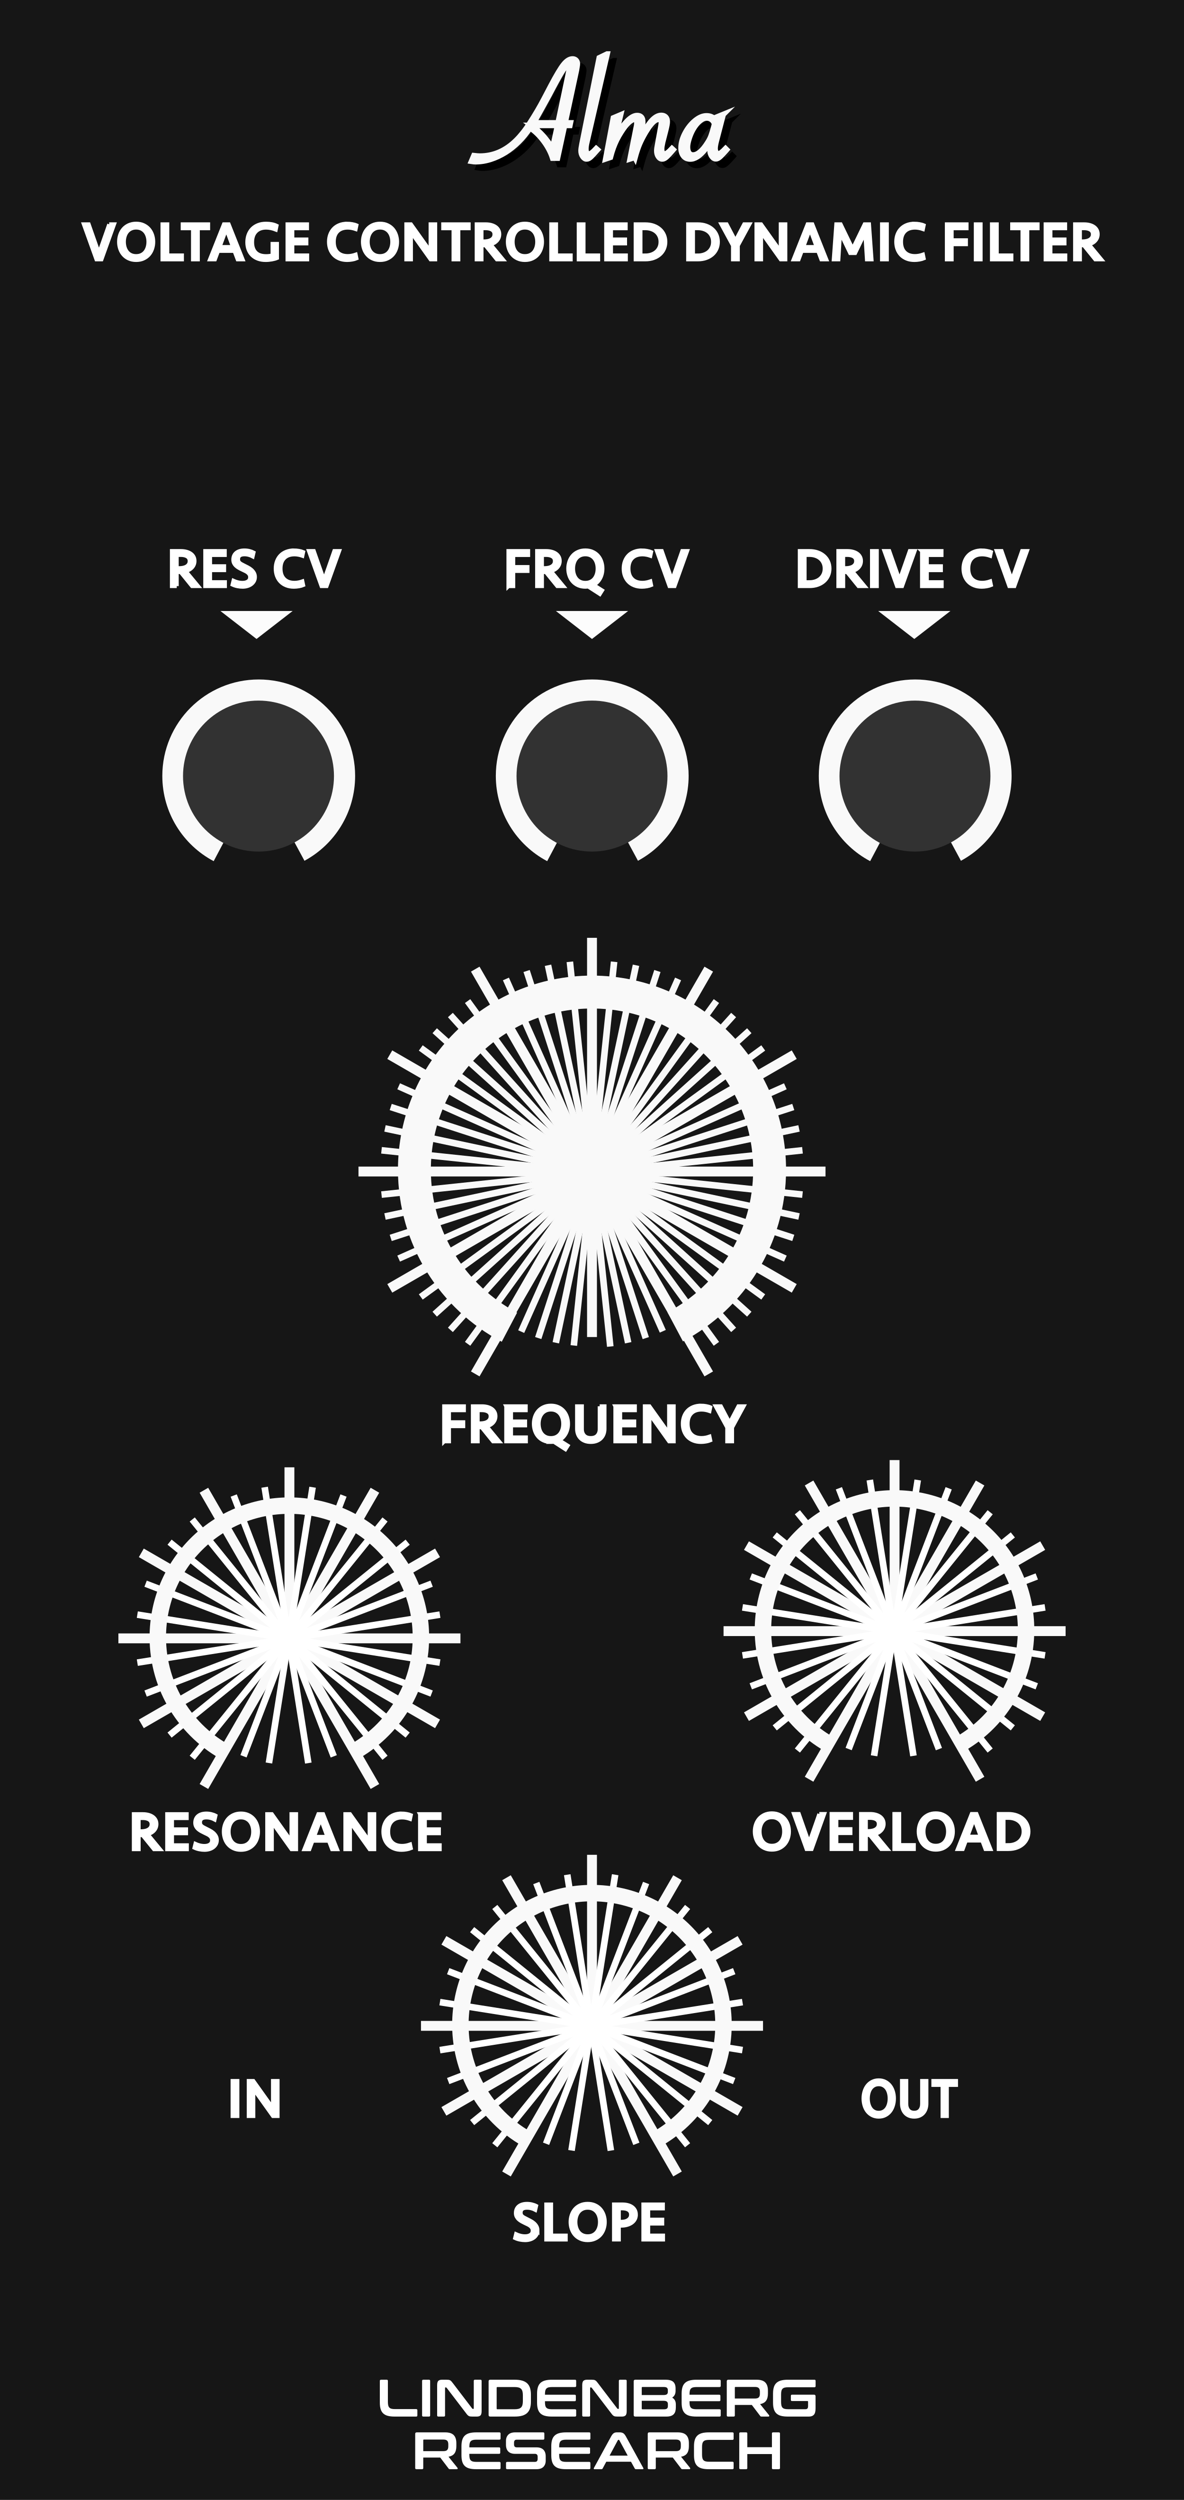 <svg xmlns="http://www.w3.org/2000/svg" xmlns:xlink="http://www.w3.org/1999/xlink" width="180" height="380" version="1.1" xml:space="preserve" style="fill-rule:evenodd;clip-rule:evenodd;stroke-miterlimit:10"><rect id="Background" width="180" height="380" x="0" y="0" style="fill:#161616"/><g><path d="M85.83,19.062l-1.078,4.975l-0.727,0c-0.279,-0.883 -0.728,-1.74 -1.344,-2.571c-0.617,-0.831 -1.314,-1.517 -2.094,-2.056c-0.514,0.794 -1.088,1.506 -1.724,2.135c-0.636,0.629 -1.311,1.168 -2.024,1.617c-0.715,0.449 -1.459,0.797 -2.23,1.044c-0.771,0.247 -1.527,0.37 -2.269,0.37c-0.204,0 -0.423,-0.018 -0.657,-0.056l0.362,-0.854c0.401,0.045 0.704,0.067 0.907,0.067c2.072,0 3.918,-0.801 5.537,-2.403c0.332,-0.329 0.67,-0.71 1.015,-1.14c0.345,-0.431 0.702,-0.934 1.072,-1.511c0.824,-1.28 1.528,-2.478 2.11,-3.594l1.066,-2.032c0.84,-1.596 1.486,-2.676 1.939,-3.24c0.454,-0.565 0.904,-0.848 1.35,-0.848c0.145,0 0.271,0.029 0.381,0.09c0.109,0.06 0.194,0.147 0.255,0.264c0.061,0.115 0.091,0.245 0.091,0.387c0,0.105 -0.02,0.259 -0.057,0.461c-0.038,0.27 -0.061,0.416 -0.068,0.438l-1.735,8.075l0.806,0l-0.08,0.382l-0.804,0Zm-1.066,0l-3.959,0l0.045,0.033c0.673,0.51 1.252,1.033 1.735,1.572c0.483,0.539 0.957,1.184 1.419,1.932l0.76,-3.537Zm-3.654,-0.381l3.732,0l1.61,-7.637c0.053,-0.247 0.08,-0.374 0.08,-0.382c0.045,-0.15 0.068,-0.285 0.068,-0.404c0,-0.188 -0.084,-0.281 -0.25,-0.281c-0.204,0 -0.45,0.214 -0.737,0.641c-0.288,0.427 -0.786,1.303 -1.497,2.628c-0.106,0.202 -0.322,0.61 -0.646,1.224c-0.273,0.487 -0.42,0.757 -0.443,0.809l-1.089,1.966c-0.454,0.814 -0.729,1.294 -0.828,1.436Z" transform="matrix(1,0,0,1,1,1)" style="fill-rule:nonzero;stroke:#000;stroke-width:.8px"/><path d="M92.299,8.214l-2.984,12.948l-0.102,0.438c-0.099,0.411 -0.147,0.76 -0.147,1.044c0,0.232 0.044,0.422 0.13,0.568c0.088,0.145 0.195,0.219 0.324,0.219c0.234,0 0.608,-0.277 1.123,-0.832l0.182,0.158l-0.113,0.123c-0.432,0.502 -0.75,0.84 -0.953,1.016c-0.205,0.177 -0.395,0.265 -0.568,0.265c-0.227,0 -0.425,-0.126 -0.595,-0.376c-0.171,-0.251 -0.255,-0.537 -0.255,-0.859c0,-0.225 0.049,-0.58 0.146,-1.066l2.621,-13.072l1.191,-0.574Z" transform="matrix(1,0,0,1,1,1)" style="fill-rule:nonzero;stroke:#000;stroke-width:.8px"/><path d="M96.543,23.914l-0.748,0.236l0.896,-4.571l0.079,-0.394c0.045,-0.217 0.067,-0.396 0.067,-0.539c0,-0.329 -0.132,-0.494 -0.396,-0.494c-0.25,0 -0.553,0.167 -0.908,0.5c-0.355,0.334 -0.729,0.814 -1.123,1.443c-0.257,0.404 -0.479,0.793 -0.663,1.168c-0.186,0.375 -0.355,0.773 -0.511,1.195c-0.154,0.424 -0.305,0.908 -0.447,1.455l-0.704,0.236l1.169,-6.223l1.089,-0.46l-0.987,4.077c0.507,-1.161 1.088,-2.113 1.742,-2.859c0.653,-0.744 1.242,-1.117 1.764,-1.117c0.566,0 0.851,0.318 0.851,0.955c0,0.217 -0.057,0.603 -0.171,1.156l-0.373,1.674c0.732,-1.393 1.354,-2.375 1.859,-2.947c0.508,-0.574 1.01,-0.859 1.51,-0.859c0.279,0 0.498,0.082 0.658,0.246c0.158,0.165 0.238,0.4 0.238,0.708c0,0.247 -0.076,0.674 -0.229,1.28l-0.352,1.381l-0.113,0.438c-0.105,0.464 -0.158,0.809 -0.158,1.033c0,0.239 0.041,0.433 0.125,0.579c0.082,0.145 0.189,0.219 0.318,0.219c0.24,0 0.619,-0.277 1.133,-0.832l0.172,0.158l-0.104,0.123c-0.43,0.502 -0.75,0.84 -0.959,1.016c-0.207,0.177 -0.398,0.265 -0.572,0.265c-0.234,0 -0.434,-0.118 -0.596,-0.354c-0.162,-0.234 -0.244,-0.529 -0.244,-0.881c0,-0.217 0.049,-0.572 0.148,-1.066l0.42,-2.325l0.068,-0.404c0.045,-0.225 0.066,-0.404 0.066,-0.539c0,-0.135 -0.041,-0.243 -0.123,-0.325c-0.084,-0.083 -0.197,-0.124 -0.342,-0.124c-0.166,0 -0.35,0.069 -0.549,0.208c-0.201,0.139 -0.415,0.35 -0.643,0.635c-0.227,0.284 -0.479,0.658 -0.76,1.123c-0.378,0.636 -0.684,1.229 -0.918,1.779c-0.234,0.55 -0.459,1.226 -0.679,2.027Z" transform="matrix(1,0,0,1,1,1)" style="fill-rule:nonzero;stroke:#000;stroke-width:.8px"/><path d="M109.943,17.4l-1.066,4.11c-0.113,0.449 -0.17,0.802 -0.17,1.056c0,0.225 0.049,0.42 0.147,0.584c0.098,0.164 0.22,0.247 0.363,0.247c0.219,0 0.582,-0.266 1.089,-0.798l0.159,0.158l-0.125,0.146c-0.401,0.456 -0.709,0.776 -0.925,0.96c-0.216,0.184 -0.402,0.275 -0.562,0.275c-0.242,0 -0.452,-0.125 -0.63,-0.377c-0.178,-0.25 -0.267,-0.54 -0.267,-0.869c0,-0.24 0.091,-0.783 0.272,-1.629l0.091,-0.427c-0.28,0.644 -0.654,1.262 -1.123,1.853c-0.787,0.988 -1.539,1.482 -2.258,1.482c-0.431,0 -0.771,-0.152 -1.021,-0.46c-0.25,-0.308 -0.375,-0.719 -0.375,-1.235c0,-0.703 0.203,-1.441 0.607,-2.213c0.404,-0.771 0.907,-1.405 1.509,-1.902c0.602,-0.498 1.186,-0.748 1.753,-0.748c0.597,0 1.043,0.218 1.338,0.652l0.125,-0.428l1.069,-0.437Zm-1.304,1.438c-0.091,-0.285 -0.243,-0.508 -0.459,-0.668c-0.216,-0.161 -0.464,-0.242 -0.743,-0.242c-0.333,0 -0.685,0.152 -1.055,0.455c-0.371,0.303 -0.711,0.725 -1.021,1.264c-0.242,0.427 -0.444,0.898 -0.606,1.415c-0.163,0.517 -0.244,0.943 -0.244,1.28c0,0.382 0.073,0.682 0.221,0.898c0.148,0.216 0.357,0.326 0.63,0.326c0.348,0 0.711,-0.162 1.089,-0.483c0.378,-0.321 0.753,-0.782 1.123,-1.382c0.228,-0.344 0.405,-0.688 0.533,-1.033c0.129,-0.344 0.272,-0.823 0.432,-1.438l0.1,-0.392Z" transform="matrix(1,0,0,1,1,1)" style="fill-rule:nonzero;stroke:#000;stroke-width:.8px"/></g><g><path d="M85.83,19.062l-1.078,4.975l-0.727,0c-0.279,-0.883 -0.728,-1.74 -1.344,-2.571c-0.617,-0.831 -1.314,-1.517 -2.094,-2.056c-0.514,0.794 -1.088,1.506 -1.724,2.135c-0.636,0.629 -1.311,1.168 -2.024,1.617c-0.715,0.449 -1.459,0.797 -2.23,1.044c-0.771,0.247 -1.527,0.37 -2.269,0.37c-0.204,0 -0.423,-0.018 -0.657,-0.056l0.362,-0.854c0.401,0.045 0.704,0.067 0.907,0.067c2.072,0 3.918,-0.801 5.537,-2.403c0.332,-0.329 0.67,-0.71 1.015,-1.14c0.345,-0.431 0.702,-0.934 1.072,-1.511c0.824,-1.28 1.528,-2.478 2.11,-3.594l1.066,-2.032c0.84,-1.596 1.486,-2.676 1.939,-3.24c0.454,-0.565 0.904,-0.848 1.35,-0.848c0.145,0 0.271,0.029 0.381,0.09c0.109,0.06 0.194,0.147 0.255,0.264c0.061,0.115 0.091,0.245 0.091,0.387c0,0.105 -0.02,0.259 -0.057,0.461c-0.038,0.27 -0.061,0.416 -0.068,0.438l-1.735,8.075l0.806,0l-0.08,0.382l-0.804,0Zm-1.066,0l-3.959,0l0.045,0.033c0.673,0.51 1.252,1.033 1.735,1.572c0.483,0.539 0.957,1.184 1.419,1.932l0.76,-3.537Zm-3.654,-0.381l3.732,0l1.61,-7.637c0.053,-0.247 0.08,-0.374 0.08,-0.382c0.045,-0.15 0.068,-0.285 0.068,-0.404c0,-0.188 -0.084,-0.281 -0.25,-0.281c-0.204,0 -0.45,0.214 -0.737,0.641c-0.288,0.427 -0.786,1.303 -1.497,2.628c-0.106,0.202 -0.322,0.61 -0.646,1.224c-0.273,0.487 -0.42,0.757 -0.443,0.809l-1.089,1.966c-0.454,0.814 -0.729,1.294 -0.828,1.436Z" style="fill:#f9f9f9;fill-rule:nonzero;stroke:#f9f9f9;stroke-width:.85px"/><path d="M92.299,8.214l-2.984,12.948l-0.102,0.438c-0.099,0.411 -0.147,0.76 -0.147,1.044c0,0.232 0.044,0.422 0.13,0.568c0.088,0.145 0.195,0.219 0.324,0.219c0.234,0 0.608,-0.277 1.123,-0.832l0.182,0.158l-0.113,0.123c-0.432,0.502 -0.75,0.84 -0.953,1.016c-0.205,0.177 -0.395,0.265 -0.568,0.265c-0.227,0 -0.425,-0.126 -0.595,-0.376c-0.171,-0.251 -0.255,-0.537 -0.255,-0.859c0,-0.225 0.049,-0.58 0.146,-1.066l2.621,-13.072l1.191,-0.574Z" style="fill:#f9f9f9;fill-rule:nonzero;stroke:#f9f9f9;stroke-width:.85px"/><path d="M96.543,23.914l-0.748,0.236l0.896,-4.571l0.079,-0.394c0.045,-0.217 0.067,-0.396 0.067,-0.539c0,-0.329 -0.132,-0.494 -0.396,-0.494c-0.25,0 -0.553,0.167 -0.908,0.5c-0.355,0.334 -0.729,0.814 -1.123,1.443c-0.257,0.404 -0.479,0.793 -0.663,1.168c-0.186,0.375 -0.355,0.773 -0.511,1.195c-0.154,0.424 -0.305,0.908 -0.447,1.455l-0.704,0.236l1.169,-6.223l1.089,-0.46l-0.987,4.077c0.507,-1.161 1.088,-2.113 1.742,-2.859c0.653,-0.744 1.242,-1.117 1.764,-1.117c0.566,0 0.851,0.318 0.851,0.955c0,0.217 -0.057,0.603 -0.171,1.156l-0.373,1.674c0.732,-1.393 1.354,-2.375 1.859,-2.947c0.508,-0.574 1.01,-0.859 1.51,-0.859c0.279,0 0.498,0.082 0.658,0.246c0.158,0.165 0.238,0.4 0.238,0.708c0,0.247 -0.076,0.674 -0.229,1.28l-0.352,1.381l-0.113,0.438c-0.105,0.464 -0.158,0.809 -0.158,1.033c0,0.239 0.041,0.433 0.125,0.579c0.082,0.145 0.189,0.219 0.318,0.219c0.24,0 0.619,-0.277 1.133,-0.832l0.172,0.158l-0.104,0.123c-0.43,0.502 -0.75,0.84 -0.959,1.016c-0.207,0.177 -0.398,0.265 -0.572,0.265c-0.234,0 -0.434,-0.118 -0.596,-0.354c-0.162,-0.234 -0.244,-0.529 -0.244,-0.881c0,-0.217 0.049,-0.572 0.148,-1.066l0.42,-2.325l0.068,-0.404c0.045,-0.225 0.066,-0.404 0.066,-0.539c0,-0.135 -0.041,-0.243 -0.123,-0.325c-0.084,-0.083 -0.197,-0.124 -0.342,-0.124c-0.166,0 -0.35,0.069 -0.549,0.208c-0.201,0.139 -0.415,0.35 -0.643,0.635c-0.227,0.284 -0.479,0.658 -0.76,1.123c-0.378,0.636 -0.684,1.229 -0.918,1.779c-0.234,0.55 -0.459,1.226 -0.679,2.027Z" style="fill:#f9f9f9;fill-rule:nonzero;stroke:#f9f9f9;stroke-width:.85px"/><path d="M109.943,17.4l-1.066,4.11c-0.113,0.449 -0.17,0.802 -0.17,1.056c0,0.225 0.049,0.42 0.147,0.584c0.098,0.164 0.22,0.247 0.363,0.247c0.219,0 0.582,-0.266 1.089,-0.798l0.159,0.158l-0.125,0.146c-0.401,0.456 -0.709,0.776 -0.925,0.96c-0.216,0.184 -0.402,0.275 -0.562,0.275c-0.242,0 -0.452,-0.125 -0.63,-0.377c-0.178,-0.25 -0.267,-0.54 -0.267,-0.869c0,-0.24 0.091,-0.783 0.272,-1.629l0.091,-0.427c-0.28,0.644 -0.654,1.262 -1.123,1.853c-0.787,0.988 -1.539,1.482 -2.258,1.482c-0.431,0 -0.771,-0.152 -1.021,-0.46c-0.25,-0.308 -0.375,-0.719 -0.375,-1.235c0,-0.703 0.203,-1.441 0.607,-2.213c0.404,-0.771 0.907,-1.405 1.509,-1.902c0.602,-0.498 1.186,-0.748 1.753,-0.748c0.597,0 1.043,0.218 1.338,0.652l0.125,-0.428l1.069,-0.437Zm-1.304,1.438c-0.091,-0.285 -0.243,-0.508 -0.459,-0.668c-0.216,-0.161 -0.464,-0.242 -0.743,-0.242c-0.333,0 -0.685,0.152 -1.055,0.455c-0.371,0.303 -0.711,0.725 -1.021,1.264c-0.242,0.427 -0.444,0.898 -0.606,1.415c-0.163,0.517 -0.244,0.943 -0.244,1.28c0,0.382 0.073,0.682 0.221,0.898c0.148,0.216 0.357,0.326 0.63,0.326c0.348,0 0.711,-0.162 1.089,-0.483c0.378,-0.321 0.753,-0.782 1.123,-1.382c0.228,-0.344 0.405,-0.688 0.533,-1.033c0.129,-0.344 0.272,-0.823 0.432,-1.438l0.1,-0.392Z" style="fill:#f9f9f9;fill-rule:nonzero;stroke:#f9f9f9;stroke-width:.85px"/></g><path id="Arrow_1_" d="M44.492,92.873l-5.492,4.254l-5.492,-4.254l10.984,0Z" style="fill:#fcfcfc;fill-rule:nonzero"/><path id="Arrow" d="M144.492,92.873l-5.492,4.254l-5.492,-4.254l10.984,0Z" style="fill:#fcfcfc;fill-rule:nonzero"/><g><path d="M81.711,339.037c0,0.229 -0.049,0.436 -0.147,0.616c-0.099,0.182 -0.231,0.336 -0.399,0.464c-0.168,0.129 -0.365,0.227 -0.593,0.297c-0.227,0.068 -0.471,0.104 -0.731,0.104c-0.256,0 -0.52,-0.027 -0.789,-0.08c-0.269,-0.053 -0.516,-0.133 -0.739,-0.24l0.144,-0.584c0.197,0.091 0.415,0.166 0.652,0.225c0.237,0.059 0.477,0.088 0.717,0.088c0.346,0 0.626,-0.074 0.84,-0.221c0.213,-0.146 0.319,-0.358 0.319,-0.636c0,-0.155 -0.03,-0.286 -0.092,-0.396c-0.062,-0.11 -0.146,-0.209 -0.252,-0.297c-0.106,-0.088 -0.231,-0.166 -0.372,-0.235c-0.142,-0.069 -0.292,-0.142 -0.452,-0.216c-0.181,-0.086 -0.356,-0.175 -0.524,-0.269c-0.168,-0.093 -0.315,-0.2 -0.443,-0.319c-0.128,-0.121 -0.23,-0.256 -0.309,-0.408c-0.077,-0.152 -0.115,-0.33 -0.115,-0.532c0,-0.229 0.041,-0.433 0.123,-0.608c0.084,-0.176 0.199,-0.322 0.349,-0.439c0.15,-0.117 0.328,-0.205 0.536,-0.264c0.208,-0.059 0.438,-0.088 0.688,-0.088c0.256,0 0.506,0.029 0.748,0.088c0.243,0.059 0.455,0.135 0.637,0.231l-0.137,0.584c-0.17,-0.091 -0.365,-0.165 -0.584,-0.224c-0.219,-0.059 -0.439,-0.088 -0.664,-0.088c-0.645,0 -0.968,0.25 -0.968,0.752c0,0.111 0.017,0.209 0.048,0.291c0.032,0.084 0.084,0.16 0.156,0.232c0.072,0.072 0.168,0.142 0.288,0.208c0.12,0.067 0.265,0.144 0.437,0.228c0.17,0.086 0.352,0.178 0.543,0.276c0.192,0.099 0.369,0.216 0.528,0.353c0.16,0.136 0.294,0.295 0.399,0.476c0.105,0.181 0.158,0.391 0.158,0.631Z" style="fill:#fff;fill-rule:nonzero;stroke:#fff;stroke-width:.6px"/><path d="M83.783,335.094l0,4.728l2.225,0l0,0.601l-2.961,0l0,-5.328l0.736,0l0,-0.001Z" style="fill:#fff;fill-rule:nonzero;stroke:#fff;stroke-width:.6px"/><path d="M89.344,340.518c-0.416,0 -0.787,-0.074 -1.112,-0.225c-0.325,-0.148 -0.598,-0.349 -0.815,-0.6c-0.219,-0.25 -0.387,-0.544 -0.5,-0.88c-0.115,-0.336 -0.173,-0.688 -0.173,-1.056c0,-0.369 0.058,-0.721 0.173,-1.057c0.113,-0.336 0.281,-0.629 0.5,-0.88c0.218,-0.251 0.49,-0.45 0.815,-0.601c0.325,-0.148 0.696,-0.223 1.112,-0.223c0.416,0 0.786,0.074 1.111,0.223c0.326,0.15 0.598,0.35 0.816,0.601c0.218,0.251 0.385,0.544 0.5,0.88c0.114,0.336 0.172,0.688 0.172,1.057c0,0.367 -0.058,0.72 -0.172,1.056c-0.115,0.336 -0.281,0.63 -0.5,0.88c-0.219,0.251 -0.49,0.451 -0.816,0.6c-0.325,0.15 -0.695,0.225 -1.111,0.225Zm0,-0.592c0.304,0 0.572,-0.057 0.808,-0.168c0.234,-0.112 0.429,-0.268 0.584,-0.465c0.155,-0.197 0.272,-0.428 0.353,-0.691c0.081,-0.263 0.119,-0.545 0.119,-0.844c0,-0.299 -0.039,-0.58 -0.119,-0.844c-0.08,-0.265 -0.197,-0.494 -0.353,-0.688c-0.156,-0.194 -0.35,-0.35 -0.584,-0.464c-0.235,-0.115 -0.504,-0.172 -0.808,-0.172c-0.305,0 -0.574,0.057 -0.809,0.172c-0.234,0.114 -0.43,0.27 -0.584,0.464c-0.154,0.194 -0.271,0.424 -0.352,0.688c-0.08,0.264 -0.12,0.545 -0.12,0.844c0,0.299 0.04,0.58 0.12,0.844c0.08,0.264 0.197,0.494 0.352,0.691c0.155,0.197 0.35,0.353 0.584,0.465c0.235,0.111 0.504,0.168 0.809,0.168Z" style="fill:#fff;fill-rule:nonzero;stroke:#fff;stroke-width:.6px"/><path d="M96.672,336.653c0,0.256 -0.057,0.487 -0.168,0.692c-0.111,0.205 -0.268,0.38 -0.469,0.523c-0.199,0.145 -0.436,0.255 -0.707,0.332c-0.271,0.078 -0.566,0.116 -0.881,0.116l-0.367,0l0,2.104l-0.736,0l0,-5.328l1.288,0c0.288,0 0.556,0.031 0.804,0.096c0.248,0.065 0.465,0.161 0.648,0.292c0.183,0.131 0.328,0.294 0.432,0.487c0.103,0.197 0.156,0.426 0.156,0.686Zm-0.736,-0.007c0,-0.177 -0.035,-0.324 -0.104,-0.444c-0.07,-0.119 -0.164,-0.219 -0.283,-0.296c-0.121,-0.077 -0.262,-0.134 -0.426,-0.168c-0.162,-0.034 -0.334,-0.052 -0.516,-0.052l-0.527,0l0,2.04l0.392,0c0.214,0 0.409,-0.024 0.589,-0.072c0.178,-0.048 0.332,-0.118 0.463,-0.212c0.131,-0.094 0.232,-0.207 0.305,-0.34c0.073,-0.133 0.107,-0.286 0.107,-0.456Z" style="fill:#fff;fill-rule:nonzero;stroke:#fff;stroke-width:.6px"/><path d="M97.807,335.094l2.969,0l0,0.6l-2.232,0l0,1.704l2.135,0l0,0.601l-2.135,0l0,1.823l2.256,0l0,0.601l-2.992,0l0,-5.329l-0.001,0Z" style="fill:#fff;fill-rule:nonzero;stroke:#fff;stroke-width:.6px"/></g><g><path d="M21.08,281.092l-0.736,0l0,-5.328l1.384,0c0.288,0 0.556,0.032 0.804,0.096c0.248,0.064 0.465,0.159 0.652,0.284c0.187,0.126 0.333,0.283 0.44,0.472c0.107,0.189 0.16,0.407 0.16,0.652c0,0.368 -0.119,0.688 -0.356,0.961c-0.237,0.271 -0.569,0.469 -0.996,0.592l1.88,2.271l-0.904,0l-1.736,-2.145c-0.026,0 -0.066,0.002 -0.12,0.004c-0.054,0.004 -0.109,0.004 -0.168,0.004l-0.304,0l0,2.137Zm1.968,-3.809c0,-0.164 -0.036,-0.308 -0.108,-0.428c-0.072,-0.119 -0.169,-0.216 -0.292,-0.287c-0.123,-0.072 -0.264,-0.126 -0.424,-0.16c-0.16,-0.035 -0.328,-0.053 -0.504,-0.053l-0.64,0l0,2.008l0.368,0c0.224,0 0.433,-0.021 0.628,-0.063c0.194,-0.042 0.364,-0.108 0.508,-0.196c0.144,-0.088 0.257,-0.199 0.34,-0.336c0.083,-0.136 0.124,-0.297 0.124,-0.485Z" style="fill:#fff;fill-rule:nonzero;stroke:#fff;stroke-width:.6px"/><path d="M25.416,275.764l2.968,0l0,0.6l-2.232,0l0,1.705l2.136,0l0,0.6l-2.136,0l0,1.824l2.256,0l0,0.6l-2.992,0l0,-5.329Z" style="fill:#fff;fill-rule:nonzero;stroke:#fff;stroke-width:.6px"/><path d="M32.968,279.708c0,0.229 -0.049,0.435 -0.148,0.616c-0.099,0.181 -0.232,0.336 -0.4,0.463c-0.168,0.129 -0.365,0.228 -0.592,0.297c-0.227,0.068 -0.471,0.104 -0.732,0.104c-0.256,0 -0.519,-0.026 -0.788,-0.08c-0.269,-0.053 -0.516,-0.133 -0.74,-0.24l0.144,-0.584c0.197,0.092 0.415,0.166 0.652,0.225c0.237,0.059 0.476,0.088 0.716,0.088c0.346,0 0.626,-0.073 0.84,-0.22c0.213,-0.147 0.32,-0.358 0.32,-0.636c0,-0.155 -0.031,-0.287 -0.092,-0.396c-0.062,-0.109 -0.146,-0.208 -0.252,-0.296c-0.107,-0.088 -0.231,-0.167 -0.372,-0.235c-0.142,-0.07 -0.292,-0.143 -0.452,-0.217c-0.181,-0.085 -0.356,-0.174 -0.524,-0.268c-0.168,-0.094 -0.316,-0.2 -0.444,-0.32c-0.128,-0.12 -0.231,-0.256 -0.308,-0.408c-0.078,-0.152 -0.116,-0.329 -0.116,-0.531c0,-0.23 0.042,-0.433 0.124,-0.608c0.083,-0.177 0.199,-0.323 0.348,-0.44c0.149,-0.117 0.328,-0.205 0.536,-0.264c0.208,-0.059 0.437,-0.088 0.688,-0.088c0.256,0 0.505,0.029 0.748,0.088c0.243,0.059 0.455,0.136 0.636,0.232l-0.136,0.584c-0.171,-0.092 -0.366,-0.166 -0.584,-0.225c-0.219,-0.059 -0.44,-0.088 -0.664,-0.088c-0.646,0 -0.968,0.251 -0.968,0.752c0,0.112 0.016,0.209 0.048,0.292c0.032,0.083 0.084,0.16 0.156,0.231c0.072,0.072 0.168,0.143 0.288,0.209c0.12,0.066 0.265,0.143 0.436,0.228c0.17,0.085 0.352,0.178 0.544,0.276c0.192,0.098 0.368,0.216 0.528,0.352c0.16,0.137 0.293,0.295 0.4,0.477c0.107,0.18 0.16,0.39 0.16,0.63Z" style="fill:#fff;fill-rule:nonzero;stroke:#fff;stroke-width:.6px"/><path d="M36.624,281.188c-0.416,0 -0.787,-0.074 -1.112,-0.224c-0.326,-0.149 -0.598,-0.349 -0.816,-0.601c-0.219,-0.25 -0.386,-0.543 -0.5,-0.879c-0.115,-0.336 -0.172,-0.688 -0.172,-1.057c0,-0.369 0.058,-0.72 0.172,-1.057c0.114,-0.336 0.281,-0.629 0.5,-0.879c0.218,-0.251 0.49,-0.451 0.816,-0.601c0.325,-0.149 0.696,-0.224 1.112,-0.224c0.416,0 0.787,0.074 1.112,0.224c0.325,0.15 0.597,0.35 0.815,0.601c0.219,0.25 0.386,0.543 0.5,0.879c0.115,0.337 0.172,0.688 0.172,1.057c0,0.369 -0.057,0.721 -0.172,1.057c-0.114,0.336 -0.281,0.629 -0.5,0.879c-0.219,0.252 -0.49,0.451 -0.815,0.601c-0.325,0.15 -0.696,0.224 -1.112,0.224Zm0,-0.592c0.305,0 0.573,-0.056 0.809,-0.168c0.234,-0.111 0.429,-0.267 0.583,-0.464c0.155,-0.197 0.272,-0.429 0.353,-0.692c0.081,-0.263 0.12,-0.545 0.12,-0.844c0,-0.299 -0.04,-0.58 -0.12,-0.844c-0.08,-0.264 -0.197,-0.494 -0.353,-0.688c-0.154,-0.195 -0.349,-0.35 -0.583,-0.465c-0.235,-0.114 -0.504,-0.172 -0.809,-0.172c-0.304,0 -0.573,0.058 -0.808,0.172c-0.234,0.115 -0.429,0.27 -0.584,0.465c-0.155,0.193 -0.272,0.424 -0.352,0.688c-0.08,0.264 -0.12,0.545 -0.12,0.844c0,0.299 0.04,0.58 0.12,0.844c0.08,0.264 0.197,0.495 0.352,0.692c0.155,0.197 0.35,0.353 0.584,0.464c0.235,0.112 0.504,0.168 0.808,0.168Z" style="fill:#fff;fill-rule:nonzero;stroke:#fff;stroke-width:.6px"/><path d="M44.312,281.092l-2.984,-4.184l0,4.184l-0.704,0l0,-5.328l0.704,0l2.984,4.184l0,-4.184l0.704,0l0,5.328l-0.704,0Z" style="fill:#fff;fill-rule:nonzero;stroke:#fff;stroke-width:.6px"/><path d="M51.239,281.092l-0.752,0l-0.487,-1.288l-2.488,0l-0.48,1.288l-0.752,0l2.12,-5.328l0.721,0l2.118,5.328Zm-3.504,-1.88l2.048,0l-1.023,-2.776l-1.025,2.776Z" style="fill:#fff;fill-rule:nonzero;stroke:#fff;stroke-width:.6px"/><path d="M56.192,281.092l-2.984,-4.184l0,4.184l-0.704,0l0,-5.328l0.704,0l2.984,4.184l0,-4.184l0.704,0l0,5.328l-0.704,0Z" style="fill:#fff;fill-rule:nonzero;stroke:#fff;stroke-width:.6px"/><path d="M61.048,275.668c0.239,0 0.49,0.022 0.752,0.068c0.261,0.045 0.479,0.105 0.655,0.18l-0.119,0.568c-0.182,-0.064 -0.376,-0.117 -0.584,-0.156c-0.208,-0.041 -0.414,-0.061 -0.616,-0.061c-0.667,0 -1.187,0.188 -1.561,0.561c-0.373,0.373 -0.56,0.906 -0.56,1.6c0,0.694 0.187,1.227 0.56,1.6c0.374,0.374 0.894,0.561 1.561,0.561c0.202,0 0.408,-0.02 0.616,-0.061c0.208,-0.039 0.402,-0.092 0.584,-0.156l0.119,0.568c-0.176,0.075 -0.395,0.135 -0.655,0.18c-0.262,0.046 -0.513,0.068 -0.752,0.068c-0.438,0 -0.828,-0.068 -1.172,-0.207c-0.345,-0.139 -0.634,-0.331 -0.868,-0.576c-0.235,-0.246 -0.415,-0.537 -0.54,-0.873c-0.126,-0.336 -0.188,-0.703 -0.188,-1.104c0,-0.401 0.062,-0.768 0.188,-1.104c0.125,-0.336 0.305,-0.627 0.54,-0.873c0.234,-0.244 0.523,-0.437 0.868,-0.575c0.344,-0.139 0.734,-0.208 1.172,-0.208Z" style="fill:#fff;fill-rule:nonzero;stroke:#fff;stroke-width:.6px"/><path d="M63.855,275.764l2.969,0l0,0.6l-2.232,0l0,1.705l2.136,0l0,0.6l-2.136,0l0,1.824l2.256,0l0,0.6l-2.992,0l0,-5.329l-0.001,0Z" style="fill:#fff;fill-rule:nonzero;stroke:#fff;stroke-width:.6px"/></g><g><path d="M77.294,89.092l0,-5.328l3,0l0,0.601l-2.265,0l0,1.824l2.168,0l0,0.6l-2.168,0l0,2.304l-0.735,0l0,-0.001Z" style="fill:#fff;fill-rule:nonzero;stroke:#fff;stroke-width:.6px"/><path d="M82.39,89.092l-0.735,0l0,-5.328l1.383,0c0.289,0 0.557,0.033 0.805,0.097c0.248,0.064 0.465,0.159 0.652,0.284c0.186,0.125 0.333,0.283 0.439,0.472c0.107,0.189 0.16,0.407 0.16,0.651c0,0.369 -0.119,0.688 -0.355,0.961c-0.238,0.271 -0.57,0.469 -0.996,0.592l1.879,2.271l-0.903,0l-1.736,-2.144c-0.026,0 -0.066,0.001 -0.12,0.004c-0.053,0.003 -0.109,0.004 -0.168,0.004l-0.304,0l0,2.136l-0.001,0Zm1.967,-3.808c0,-0.165 -0.035,-0.308 -0.107,-0.428c-0.072,-0.12 -0.17,-0.216 -0.293,-0.288c-0.122,-0.072 -0.264,-0.125 -0.424,-0.16c-0.16,-0.035 -0.328,-0.052 -0.504,-0.052l-0.64,0l0,2.008l0.368,0c0.224,0 0.434,-0.021 0.628,-0.063c0.194,-0.042 0.364,-0.108 0.508,-0.196c0.144,-0.089 0.257,-0.2 0.341,-0.337c0.082,-0.135 0.123,-0.297 0.123,-0.484Z" style="fill:#fff;fill-rule:nonzero;stroke:#fff;stroke-width:.6px"/><path d="M88.99,89.188c-0.416,0 -0.787,-0.075 -1.112,-0.224c-0.325,-0.15 -0.598,-0.35 -0.815,-0.601c-0.219,-0.251 -0.387,-0.544 -0.5,-0.88c-0.115,-0.336 -0.173,-0.688 -0.173,-1.057c0,-0.367 0.058,-0.719 0.173,-1.056c0.113,-0.336 0.281,-0.629 0.5,-0.88c0.218,-0.25 0.49,-0.451 0.815,-0.6c0.325,-0.149 0.696,-0.225 1.112,-0.225c0.416,0 0.786,0.075 1.111,0.225c0.326,0.148 0.598,0.35 0.816,0.6c0.219,0.251 0.385,0.544 0.5,0.88c0.114,0.337 0.172,0.688 0.172,1.056c0,0.268 -0.029,0.525 -0.088,0.776c-0.059,0.251 -0.146,0.484 -0.264,0.7c-0.118,0.216 -0.262,0.41 -0.433,0.584c-0.171,0.174 -0.368,0.316 -0.592,0.428l1.319,0.832l-0.344,0.545l-1.76,-1.137c-0.069,0.011 -0.141,0.019 -0.216,0.023c-0.072,0.009 -0.147,0.011 -0.221,0.011Zm0,-0.592c0.304,0 0.572,-0.055 0.808,-0.168c0.234,-0.111 0.429,-0.266 0.584,-0.463c0.155,-0.197 0.272,-0.429 0.353,-0.692c0.08,-0.265 0.119,-0.546 0.119,-0.845c0,-0.298 -0.039,-0.58 -0.119,-0.844c-0.08,-0.264 -0.197,-0.493 -0.353,-0.688c-0.155,-0.195 -0.35,-0.35 -0.584,-0.465c-0.235,-0.113 -0.504,-0.172 -0.808,-0.172c-0.305,0 -0.574,0.059 -0.809,0.172c-0.234,0.115 -0.43,0.27 -0.584,0.465c-0.154,0.194 -0.271,0.424 -0.352,0.688c-0.081,0.264 -0.12,0.546 -0.12,0.844c0,0.299 0.04,0.58 0.12,0.845c0.08,0.264 0.197,0.495 0.352,0.692c0.155,0.197 0.35,0.352 0.584,0.463c0.235,0.113 0.505,0.168 0.809,0.168Z" style="fill:#fff;fill-rule:nonzero;stroke:#fff;stroke-width:.6px"/><path d="M97.582,83.668c0.238,0 0.49,0.023 0.752,0.068c0.26,0.045 0.479,0.105 0.654,0.18l-0.119,0.568c-0.182,-0.064 -0.375,-0.116 -0.584,-0.156c-0.207,-0.04 -0.414,-0.061 -0.615,-0.061c-0.668,0 -1.188,0.188 -1.561,0.561c-0.373,0.373 -0.561,0.906 -0.561,1.6c0,0.694 0.188,1.228 0.561,1.601c0.373,0.374 0.893,0.56 1.561,0.56c0.201,0 0.408,-0.02 0.615,-0.06c0.209,-0.04 0.402,-0.092 0.584,-0.156l0.119,0.568c-0.176,0.075 -0.395,0.135 -0.654,0.18c-0.262,0.046 -0.514,0.068 -0.752,0.068c-0.438,0 -0.828,-0.069 -1.172,-0.208c-0.346,-0.139 -0.635,-0.33 -0.869,-0.576c-0.234,-0.245 -0.414,-0.536 -0.539,-0.872c-0.127,-0.336 -0.189,-0.704 -0.189,-1.104c0,-0.399 0.062,-0.768 0.189,-1.104c0.125,-0.336 0.305,-0.627 0.539,-0.872c0.234,-0.245 0.523,-0.437 0.869,-0.575c0.344,-0.14 0.735,-0.21 1.172,-0.21Z" style="fill:#fff;fill-rule:nonzero;stroke:#fff;stroke-width:.6px"/><path d="M103.725,83.764l0.736,0l-1.912,5.328l-0.768,0l-1.912,-5.328l0.736,0l1.561,4.457l1.559,-4.457Z" style="fill:#fff;fill-rule:nonzero;stroke:#fff;stroke-width:.6px"/></g><g><path d="M26.867,89.092l-0.736,0l0,-5.328l1.384,0c0.288,0 0.556,0.033 0.804,0.097c0.248,0.064 0.465,0.159 0.652,0.284c0.187,0.125 0.333,0.283 0.44,0.472c0.107,0.189 0.16,0.407 0.16,0.651c0,0.369 -0.119,0.688 -0.356,0.961c-0.237,0.271 -0.569,0.469 -0.996,0.592l1.88,2.271l-0.904,0l-1.736,-2.144c-0.026,0 -0.066,0.001 -0.12,0.004c-0.054,0.003 -0.109,0.004 -0.168,0.004l-0.304,0l0,2.136Zm1.968,-3.808c0,-0.165 -0.036,-0.308 -0.108,-0.428c-0.072,-0.12 -0.169,-0.216 -0.292,-0.288c-0.123,-0.072 -0.264,-0.125 -0.424,-0.16c-0.16,-0.035 -0.328,-0.052 -0.504,-0.052l-0.64,0l0,2.008l0.368,0c0.224,0 0.433,-0.021 0.628,-0.063c0.194,-0.043 0.364,-0.108 0.508,-0.196c0.144,-0.089 0.257,-0.2 0.34,-0.337c0.082,-0.135 0.124,-0.297 0.124,-0.484Z" style="fill:#fff;fill-rule:nonzero;stroke:#fff;stroke-width:.6px"/><path d="M31.203,83.764l2.968,0l0,0.601l-2.232,0l0,1.704l2.136,0l0,0.6l-2.136,0l0,1.824l2.256,0l0,0.6l-2.992,0l0,-5.329Z" style="fill:#fff;fill-rule:nonzero;stroke:#fff;stroke-width:.6px"/><path d="M38.754,87.709c0,0.229 -0.049,0.434 -0.148,0.615c-0.099,0.181 -0.232,0.336 -0.4,0.464c-0.168,0.128 -0.365,0.228 -0.592,0.296c-0.227,0.069 -0.471,0.104 -0.732,0.104c-0.256,0 -0.519,-0.026 -0.788,-0.08c-0.269,-0.054 -0.516,-0.134 -0.74,-0.24l0.144,-0.584c0.197,0.091 0.415,0.165 0.652,0.224c0.237,0.059 0.476,0.088 0.716,0.088c0.346,0 0.626,-0.072 0.84,-0.219c0.213,-0.147 0.32,-0.359 0.32,-0.637c0,-0.154 -0.031,-0.287 -0.092,-0.396c-0.062,-0.109 -0.146,-0.207 -0.252,-0.295c-0.107,-0.088 -0.231,-0.167 -0.372,-0.236c-0.142,-0.069 -0.292,-0.142 -0.452,-0.217c-0.181,-0.084 -0.356,-0.174 -0.524,-0.268c-0.168,-0.094 -0.316,-0.199 -0.444,-0.32c-0.128,-0.119 -0.231,-0.256 -0.308,-0.408c-0.078,-0.151 -0.116,-0.328 -0.116,-0.531c0,-0.229 0.042,-0.432 0.124,-0.607c0.083,-0.177 0.199,-0.323 0.348,-0.44c0.149,-0.118 0.328,-0.206 0.536,-0.265c0.208,-0.059 0.437,-0.088 0.688,-0.088c0.256,0 0.505,0.029 0.748,0.088c0.243,0.059 0.455,0.137 0.636,0.232l-0.136,0.584c-0.171,-0.091 -0.366,-0.165 -0.584,-0.225c-0.219,-0.059 -0.44,-0.088 -0.664,-0.088c-0.646,0 -0.968,0.252 -0.968,0.752c0,0.113 0.016,0.21 0.048,0.293c0.032,0.082 0.084,0.16 0.156,0.231c0.072,0.072 0.168,0.142 0.288,0.208c0.12,0.066 0.265,0.143 0.436,0.229c0.17,0.085 0.352,0.178 0.544,0.275c0.192,0.1 0.368,0.217 0.528,0.352c0.16,0.137 0.293,0.295 0.4,0.477c0.107,0.181 0.16,0.392 0.16,0.632Z" style="fill:#fff;fill-rule:nonzero;stroke:#fff;stroke-width:.6px"/><path d="M44.682,83.668c0.24,0 0.49,0.023 0.752,0.068c0.262,0.045 0.48,0.105 0.656,0.18l-0.119,0.568c-0.182,-0.064 -0.377,-0.116 -0.584,-0.156c-0.209,-0.04 -0.414,-0.061 -0.617,-0.061c-0.666,0 -1.186,0.188 -1.561,0.561c-0.373,0.373 -0.559,0.906 -0.559,1.6c0,0.694 0.186,1.228 0.559,1.601c0.375,0.374 0.895,0.56 1.561,0.56c0.203,0 0.408,-0.02 0.617,-0.06c0.207,-0.04 0.402,-0.092 0.584,-0.156l0.119,0.568c-0.176,0.075 -0.395,0.135 -0.656,0.18c-0.262,0.046 -0.512,0.068 -0.752,0.068c-0.438,0 -0.828,-0.069 -1.172,-0.208c-0.344,-0.139 -0.633,-0.33 -0.867,-0.576c-0.235,-0.245 -0.416,-0.536 -0.541,-0.872c-0.125,-0.336 -0.188,-0.704 -0.188,-1.104c0,-0.399 0.062,-0.768 0.188,-1.104c0.125,-0.336 0.305,-0.627 0.541,-0.872c0.234,-0.245 0.523,-0.437 0.867,-0.575c0.344,-0.138 0.735,-0.21 1.172,-0.21Z" style="fill:#fff;fill-rule:nonzero;stroke:#fff;stroke-width:.6px"/><path d="M50.826,83.764l0.736,0l-1.913,5.328l-0.768,0l-1.912,-5.328l0.736,0l1.56,4.457l1.561,-4.457Z" style="fill:#fff;fill-rule:nonzero;stroke:#fff;stroke-width:.6px"/></g><g id="Controls"><g id="Scale_2_"><g id="Big_3_"><path d="M90,309.824l0,-27.882" style="fill:none;stroke:#f9f9f9;stroke-width:1.5px"/><path d="M116,307.942l-52,0" style="fill:none;stroke:#f9f9f9;stroke-width:1.5px"/><path d="M67.483,320.942l45.034,-26" style="fill:none;stroke:#f9f9f9;stroke-width:1.5px"/><path d="M77,330.458l26,-45.032" style="fill:none;stroke:#f9f9f9;stroke-width:1.5px"/><path d="M112.517,320.942l-45.034,-26" style="fill:none;stroke:#f9f9f9;stroke-width:1.5px"/><path d="M103,330.458l-26,-45.032" style="fill:none;stroke:#f9f9f9;stroke-width:1.5px"/></g><g id="Small_3_"><g id="smallScale_14_"><path d="M92.872,326.901l-6.637,-41.935" style="fill:none;stroke:#fff;stroke-width:1px"/><path d="M112.878,304.335l-46,7.294" style="fill:none;stroke:#fff;stroke-width:1px"/><path d="M71.78,322.647l36.197,-29.33" style="fill:none;stroke:#fff;stroke-width:1px"/><path d="M83.019,325.865l15.205,-39.637" style="fill:none;stroke:#fff;stroke-width:1px"/><path d="M111.618,316.331l-43.48,-16.7" style="fill:none;stroke:#fff;stroke-width:1px"/><path d="M104.532,326.091l-29.307,-36.219" style="fill:none;stroke:#fff;stroke-width:1px"/></g><g id="smallScale_12_"><path d="M96.74,325.875l-15.208,-39.646" style="fill:none;stroke:#fff;stroke-width:1px"/><path d="M111.619,299.63l-43.48,16.702" style="fill:none;stroke:#fff;stroke-width:1px"/><path d="M75.224,326.093l29.31,-36.221" style="fill:none;stroke:#fff;stroke-width:1px"/><path d="M86.885,326.891l6.636,-41.924" style="fill:none;stroke:#fff;stroke-width:1px"/><path d="M112.878,311.626l-46,-7.29" style="fill:none;stroke:#fff;stroke-width:1px"/><path d="M107.975,322.646l-36.194,-29.329" style="fill:none;stroke:#fff;stroke-width:1px"/></g></g><path id="OuterCircle_5_" d="M80.647,325.45c-6.339,-3.354 -10.657,-10.016 -10.657,-17.687c0,-11.045 8.955,-19.999 20,-19.999c11.046,0 20,8.954 20,19.999c0,7.612 -4.253,14.231 -10.514,17.609" style="fill:none;stroke:#f9f9f9;stroke-width:2.5px"/></g><g id="Scale_2_1" transform="matrix(1,0,0,1,46,-60)"><g id="Big_3_1"><path d="M90,309.824l0,-27.882" style="fill:none;stroke:#f9f9f9;stroke-width:1.5px"/><path d="M116,307.942l-52,0" style="fill:none;stroke:#f9f9f9;stroke-width:1.5px"/><path d="M67.483,320.942l45.034,-26" style="fill:none;stroke:#f9f9f9;stroke-width:1.5px"/><path d="M77,330.458l26,-45.032" style="fill:none;stroke:#f9f9f9;stroke-width:1.5px"/><path d="M112.517,320.942l-45.034,-26" style="fill:none;stroke:#f9f9f9;stroke-width:1.5px"/><path d="M103,330.458l-26,-45.032" style="fill:none;stroke:#f9f9f9;stroke-width:1.5px"/></g><g id="Small_3_1"><g id="smallScale_14_1"><path d="M92.872,326.901l-6.637,-41.935" style="fill:none;stroke:#fff;stroke-width:1px"/><path d="M112.878,304.335l-46,7.294" style="fill:none;stroke:#fff;stroke-width:1px"/><path d="M71.78,322.647l36.197,-29.33" style="fill:none;stroke:#fff;stroke-width:1px"/><path d="M83.019,325.865l15.205,-39.637" style="fill:none;stroke:#fff;stroke-width:1px"/><path d="M111.618,316.331l-43.48,-16.7" style="fill:none;stroke:#fff;stroke-width:1px"/><path d="M104.532,326.091l-29.307,-36.219" style="fill:none;stroke:#fff;stroke-width:1px"/></g><g id="smallScale_12_1"><path d="M96.74,325.875l-15.208,-39.646" style="fill:none;stroke:#fff;stroke-width:1px"/><path d="M111.619,299.63l-43.48,16.702" style="fill:none;stroke:#fff;stroke-width:1px"/><path d="M75.224,326.093l29.31,-36.221" style="fill:none;stroke:#fff;stroke-width:1px"/><path d="M86.885,326.891l6.636,-41.924" style="fill:none;stroke:#fff;stroke-width:1px"/><path d="M112.878,311.626l-46,-7.29" style="fill:none;stroke:#fff;stroke-width:1px"/><path d="M107.975,322.646l-36.194,-29.329" style="fill:none;stroke:#fff;stroke-width:1px"/></g></g><path id="OuterCircle_5_1" d="M80.647,325.45c-6.339,-3.354 -10.657,-10.016 -10.657,-17.687c0,-11.045 8.955,-19.999 20,-19.999c11.046,0 20,8.954 20,19.999c0,7.612 -4.253,14.231 -10.514,17.609" style="fill:none;stroke:#f9f9f9;stroke-width:2.5px"/></g><g id="Scale_2_2" transform="matrix(1,0,0,1,-46,-58.9)"><g id="Big_3_2"><path d="M90,309.824l0,-27.882" style="fill:none;stroke:#f9f9f9;stroke-width:1.5px"/><path d="M116,307.942l-52,0" style="fill:none;stroke:#f9f9f9;stroke-width:1.5px"/><path d="M67.483,320.942l45.034,-26" style="fill:none;stroke:#f9f9f9;stroke-width:1.5px"/><path d="M77,330.458l26,-45.032" style="fill:none;stroke:#f9f9f9;stroke-width:1.5px"/><path d="M112.517,320.942l-45.034,-26" style="fill:none;stroke:#f9f9f9;stroke-width:1.5px"/><path d="M103,330.458l-26,-45.032" style="fill:none;stroke:#f9f9f9;stroke-width:1.5px"/></g><g id="Small_3_2"><g id="smallScale_14_2"><path d="M92.872,326.901l-6.637,-41.935" style="fill:none;stroke:#fff;stroke-width:1px"/><path d="M112.878,304.335l-46,7.294" style="fill:none;stroke:#fff;stroke-width:1px"/><path d="M71.78,322.647l36.197,-29.33" style="fill:none;stroke:#fff;stroke-width:1px"/><path d="M83.019,325.865l15.205,-39.637" style="fill:none;stroke:#fff;stroke-width:1px"/><path d="M111.618,316.331l-43.48,-16.7" style="fill:none;stroke:#fff;stroke-width:1px"/><path d="M104.532,326.091l-29.307,-36.219" style="fill:none;stroke:#fff;stroke-width:1px"/></g><g id="smallScale_12_2"><path d="M96.74,325.875l-15.208,-39.646" style="fill:none;stroke:#fff;stroke-width:1px"/><path d="M111.619,299.63l-43.48,16.702" style="fill:none;stroke:#fff;stroke-width:1px"/><path d="M75.224,326.093l29.31,-36.221" style="fill:none;stroke:#fff;stroke-width:1px"/><path d="M86.885,326.891l6.636,-41.924" style="fill:none;stroke:#fff;stroke-width:1px"/><path d="M112.878,311.626l-46,-7.29" style="fill:none;stroke:#fff;stroke-width:1px"/><path d="M107.975,322.646l-36.194,-29.329" style="fill:none;stroke:#fff;stroke-width:1px"/></g></g><path id="OuterCircle_5_2" d="M80.647,325.45c-6.339,-3.354 -10.657,-10.016 -10.657,-17.687c0,-11.045 8.955,-19.999 20,-19.999c11.046,0 20,8.954 20,19.999c0,7.612 -4.253,14.231 -10.514,17.609" style="fill:none;stroke:#f9f9f9;stroke-width:2.5px"/></g><g id="ScaleSmall_3_" transform="matrix(1,0,0,1,66.105,-63.69)"><g id="OuterCircle_4_"><path d="M66.295,194.337c-4.545,-2.404 -7.642,-7.182 -7.642,-12.684c0,-7.92 6.422,-14.343 14.342,-14.343c7.921,0 14.343,6.423 14.343,14.343c0,5.459 -3.05,10.206 -7.538,12.628" transform="matrix(0.872,0,0,0.872,9.377,23.229)" style="fill:none;stroke:#f9f9f9;stroke-width:4.93px"/></g><circle id="Circle_4_" cx="72.995" cy="181.659" r="11.474" style="fill:#323232"/></g><g id="ScaleSmall_3_1" transform="matrix(1,0,0,1,17.005,-63.69)"><g id="OuterCircle_4_1"><path d="M66.295,194.337c-4.545,-2.404 -7.642,-7.182 -7.642,-12.684c0,-7.92 6.422,-14.343 14.342,-14.343c7.921,0 14.343,6.423 14.343,14.343c0,5.459 -3.05,10.206 -7.538,12.628" transform="matrix(0.872,0,0,0.872,9.377,23.229)" style="fill:none;stroke:#f9f9f9;stroke-width:4.93px"/></g><circle id="Circle_4_1" cx="72.995" cy="181.659" r="11.474" style="fill:#323232"/></g><g id="ScaleSmall_3_2" transform="matrix(1,0,0,1,-33.696,-63.69)"><g id="OuterCircle_4_2"><path d="M66.295,194.337c-4.545,-2.404 -7.642,-7.182 -7.642,-12.684c0,-7.92 6.422,-14.343 14.342,-14.343c7.921,0 14.343,6.423 14.343,14.343c0,5.459 -3.05,10.206 -7.538,12.628" transform="matrix(0.872,0,0,0.872,9.377,23.229)" style="fill:none;stroke:#f9f9f9;stroke-width:4.93px"/></g><circle id="Circle_4_2" cx="72.995" cy="181.659" r="11.474" style="fill:#323232"/></g><g id="Scale_1_" transform="matrix(1,0,0,1,-39.99,84.973)"><g id="Big_1_"><path d="M129.99,118.265l0,-60.683" style="fill:none;stroke:#f9f9f9;stroke-width:1.5px"/><path d="M165.49,93.105l-71,0" style="fill:none;stroke:#f9f9f9;stroke-width:1.5px"/><path d="M99.247,110.867l61.488,-35.523" style="fill:none;stroke:#f9f9f9;stroke-width:1.5px"/><path d="M112.24,123.872l35.5,-61.53" style="fill:none;stroke:#f9f9f9;stroke-width:1.5px"/><path d="M160.735,110.867l-61.488,-35.523" style="fill:none;stroke:#f9f9f9;stroke-width:1.5px"/><path d="M147.74,123.872l-35.5,-61.53" style="fill:none;stroke:#f9f9f9;stroke-width:1.5px"/></g><g id="Small_1_"><g id="smallScale_7_"><path d="M132.77,119.705l-6.143,-58.479" style="fill:none;stroke:#f9f9f9;stroke-width:1px"/><path d="M161.99,89.881l-64,6.732" style="fill:none;stroke:#f9f9f9;stroke-width:1px"/><path d="M103.96,112.172l52.063,-37.851" style="fill:none;stroke:#f9f9f9;stroke-width:1px"/><path d="M119.226,117.441l23.851,-53.609" style="fill:none;stroke:#f9f9f9;stroke-width:1px"/><path d="M159.385,106.343l-58.788,-26.193" style="fill:none;stroke:#f9f9f9;stroke-width:1px"/><path d="M148.902,119.296l-37.823,-52.098" style="fill:none;stroke:#f9f9f9;stroke-width:1px"/></g><g id="smallScale_6_"><path d="M135.489,119.136l-12.188,-57.383" style="fill:none;stroke:#f9f9f9;stroke-width:1px"/><path d="M161.463,86.554l-62.944,13.387" style="fill:none;stroke:#f9f9f9;stroke-width:1px"/><path d="M106.079,114.791l47.823,-43.088" style="fill:none;stroke:#f9f9f9;stroke-width:1px"/><path d="M121.816,118.42l18.116,-55.795" style="fill:none;stroke:#f9f9f9;stroke-width:1px"/><path d="M160.592,103.195l-61.202,-19.897" style="fill:none;stroke:#f9f9f9;stroke-width:1px"/><path d="M151.521,117.176l-43.061,-47.859" style="fill:none;stroke:#f9f9f9;stroke-width:1px"/></g><g id="smallScale_5_"><path d="M138.166,118.427l-18.117,-55.801" style="fill:none;stroke:#f9f9f9;stroke-width:1px"/><path d="M160.59,83.298l-61.2,19.898" style="fill:none;stroke:#f9f9f9;stroke-width:1px"/><path d="M108.461,117.176l43.06,-47.859" style="fill:none;stroke:#f9f9f9;stroke-width:1px"/><path d="M124.491,119.135l12.188,-57.382" style="fill:none;stroke:#f9f9f9;stroke-width:1px"/><path d="M161.464,99.94l-62.945,-13.386" style="fill:none;stroke:#f9f9f9;stroke-width:1px"/><path d="M153.901,114.791l-47.822,-43.088" style="fill:none;stroke:#f9f9f9;stroke-width:1px"/></g><g id="smallScale_4_"><g><path d="M140.753,117.44l-23.85,-53.607" transform="matrix(1,0,0,0.999,0,0.067)" style="fill:none;stroke:#f9f9f9;stroke-width:1px"/></g><path d="M159.384,80.15l-58.787,26.193" style="fill:none;stroke:#f9f9f9;stroke-width:1px"/><path d="M111.079,119.296l37.824,-52.1" style="fill:none;stroke:#f9f9f9;stroke-width:1px"/><path d="M127.228,119.556l6.124,-58.329" style="fill:none;stroke:#f9f9f9;stroke-width:1px"/><path d="M161.99,96.612l-64,-6.731" style="fill:none;stroke:#f9f9f9;stroke-width:1px"/><path d="M156.021,112.172l-52.062,-37.851" style="fill:none;stroke:#f9f9f9;stroke-width:1px"/></g></g><path id="InnerCircle_1_" d="M117.435,116.771c-8.587,-4.523 -14.444,-13.541 -14.444,-23.928c0,-14.922 12.089,-27.018 27,-27.018c14.91,0 27,12.096 27,27.018c0,10.35 -5.814,19.338 -14.349,23.876" style="fill:none;stroke:#f9f9f9;stroke-width:5px"/></g></g><g><rect width=".736" height="5.328" x="35.355" y="316.322" style="fill:#fff;stroke:#fff;stroke-width:.6px"/><path d="M41.499,321.65l-2.984,-4.185l0,4.185l-0.704,0l0,-5.328l0.704,0l2.984,4.184l0,-4.184l0.704,0l0,5.328l-0.704,0Z" style="fill:#fff;fill-rule:nonzero;stroke:#fff;stroke-width:.6px"/></g><path id="Arrow_2_" d="M95.492,92.873l-5.492,4.254l-5.492,-4.254l10.984,0Z" style="fill:#fcfcfc;fill-rule:nonzero"/><g id="DRIVE"><path d="M121.588,83.764l1.48,0c0.458,0 0.874,0.067 1.248,0.201c0.373,0.133 0.692,0.318 0.959,0.556c0.268,0.237 0.473,0.519 0.616,0.844c0.143,0.325 0.216,0.681 0.216,1.063c0,0.385 -0.072,0.739 -0.216,1.064c-0.144,0.326 -0.349,0.607 -0.616,0.844c-0.267,0.238 -0.586,0.424 -0.959,0.557c-0.374,0.133 -0.79,0.199 -1.248,0.199l-1.48,0l0,-5.328Zm1.48,4.736c0.319,0 0.619,-0.047 0.899,-0.14c0.28,-0.093 0.524,-0.228 0.731,-0.404c0.209,-0.176 0.373,-0.392 0.492,-0.647c0.12,-0.256 0.18,-0.549 0.18,-0.881c0,-0.324 -0.06,-0.617 -0.18,-0.875c-0.119,-0.26 -0.283,-0.477 -0.492,-0.652c-0.207,-0.176 -0.451,-0.311 -0.731,-0.404c-0.28,-0.093 -0.58,-0.14 -0.899,-0.14l-0.744,0l0,4.143l0.744,0Z" style="fill:#fff;fill-rule:nonzero;stroke:#fff;stroke-width:.6px"/><path d="M128.188,89.092l-0.736,0l0,-5.328l1.385,0c0.287,0 0.556,0.033 0.804,0.097c0.248,0.064 0.466,0.159 0.651,0.284c0.188,0.125 0.334,0.283 0.44,0.472c0.106,0.189 0.16,0.407 0.16,0.651c0,0.369 -0.118,0.688 -0.356,0.961c-0.236,0.271 -0.568,0.469 -0.996,0.592l1.881,2.271l-0.904,0l-1.736,-2.144c-0.026,0 -0.066,0.001 -0.119,0.004c-0.055,0.003 -0.109,0.004 -0.168,0.004l-0.305,0l0,2.136l-0.001,0Zm1.968,-3.808c0,-0.165 -0.037,-0.308 -0.109,-0.428c-0.071,-0.12 -0.169,-0.216 -0.291,-0.288c-0.123,-0.072 -0.264,-0.125 -0.424,-0.16c-0.16,-0.035 -0.328,-0.052 -0.504,-0.052l-0.641,0l0,2.008l0.368,0c0.224,0 0.433,-0.021 0.628,-0.063c0.194,-0.043 0.363,-0.108 0.508,-0.196c0.145,-0.089 0.258,-0.2 0.34,-0.337c0.083,-0.135 0.125,-0.297 0.125,-0.484Z" style="fill:#fff;fill-rule:nonzero;stroke:#fff;stroke-width:.6px"/><rect width=".735" height="5.328" x="132.564" y="83.764" style="fill:#fff;stroke:#fff;stroke-width:.6px"/><path d="M138.314,83.764l0.736,0l-1.912,5.328l-0.768,0l-1.912,-5.328l0.736,0l1.561,4.457l1.559,-4.457Z" style="fill:#fff;fill-rule:nonzero;stroke:#fff;stroke-width:.6px"/><path d="M140.17,83.764l2.969,0l0,0.601l-2.232,0l0,1.704l2.137,0l0,0.6l-2.137,0l0,1.824l2.256,0l0,0.6l-2.992,0l0,-5.329l-0.001,0Z" style="fill:#fff;fill-rule:nonzero;stroke:#fff;stroke-width:.6px"/><path d="M149.244,83.668c0.238,0 0.49,0.023 0.752,0.068c0.26,0.045 0.479,0.105 0.654,0.18l-0.119,0.568c-0.182,-0.064 -0.375,-0.116 -0.584,-0.156c-0.207,-0.04 -0.414,-0.061 -0.615,-0.061c-0.668,0 -1.188,0.188 -1.561,0.561c-0.373,0.373 -0.561,0.906 -0.561,1.6c0,0.694 0.188,1.228 0.561,1.601c0.373,0.374 0.893,0.56 1.561,0.56c0.201,0 0.408,-0.02 0.615,-0.06c0.209,-0.04 0.402,-0.092 0.584,-0.156l0.119,0.568c-0.176,0.075 -0.395,0.135 -0.654,0.18c-0.262,0.046 -0.514,0.068 -0.752,0.068c-0.438,0 -0.828,-0.069 -1.172,-0.208c-0.346,-0.139 -0.635,-0.33 -0.869,-0.576c-0.234,-0.245 -0.414,-0.536 -0.539,-0.872c-0.127,-0.336 -0.189,-0.704 -0.189,-1.104c0,-0.399 0.062,-0.768 0.189,-1.104c0.125,-0.336 0.305,-0.627 0.539,-0.872c0.234,-0.245 0.523,-0.437 0.869,-0.575c0.344,-0.14 0.735,-0.21 1.172,-0.21Z" style="fill:#fff;fill-rule:nonzero;stroke:#fff;stroke-width:.6px"/><path d="M155.387,83.764l0.736,0l-1.912,5.328l-0.768,0l-1.912,-5.328l0.736,0l1.559,4.457l1.561,-4.457Z" style="fill:#fff;fill-rule:nonzero;stroke:#fff;stroke-width:.6px"/></g><g><path d="M67.526,219.092l0,-5.328l3,0l0,0.6l-2.265,0l0,1.824l2.168,0l0,0.6l-2.168,0l0,2.305l-0.735,0l0,-0.001Z" style="fill:#fff;fill-rule:nonzero;stroke:#fff;stroke-width:.6px"/><path d="M72.622,219.092l-0.735,0l0,-5.328l1.383,0c0.289,0 0.557,0.032 0.805,0.096c0.248,0.064 0.465,0.159 0.652,0.284c0.186,0.126 0.333,0.283 0.439,0.472c0.107,0.189 0.16,0.407 0.16,0.652c0,0.368 -0.119,0.688 -0.355,0.961c-0.238,0.271 -0.57,0.469 -0.996,0.592l1.879,2.271l-0.903,0l-1.736,-2.145c-0.026,0 -0.066,0.002 -0.12,0.004c-0.053,0.004 -0.109,0.004 -0.168,0.004l-0.304,0l0,2.137l-0.001,0Zm1.968,-3.809c0,-0.164 -0.035,-0.308 -0.107,-0.428c-0.072,-0.119 -0.17,-0.216 -0.293,-0.287c-0.122,-0.072 -0.264,-0.126 -0.424,-0.16c-0.16,-0.035 -0.328,-0.053 -0.504,-0.053l-0.64,0l0,2.008l0.368,0c0.224,0 0.434,-0.021 0.628,-0.063c0.194,-0.042 0.364,-0.108 0.508,-0.196c0.144,-0.088 0.257,-0.199 0.341,-0.336c0.082,-0.136 0.123,-0.297 0.123,-0.485Z" style="fill:#fff;fill-rule:nonzero;stroke:#fff;stroke-width:.6px"/><path d="M76.958,213.764l2.968,0l0,0.6l-2.232,0l0,1.705l2.137,0l0,0.6l-2.137,0l0,1.824l2.256,0l0,0.6l-2.991,0l0,-5.329l-0.001,0Z" style="fill:#fff;fill-rule:nonzero;stroke:#fff;stroke-width:.6px"/><path d="M83.758,219.188c-0.416,0 -0.786,-0.074 -1.111,-0.224c-0.326,-0.149 -0.598,-0.349 -0.816,-0.601c-0.219,-0.25 -0.385,-0.543 -0.5,-0.879c-0.114,-0.336 -0.172,-0.688 -0.172,-1.057c0,-0.369 0.058,-0.72 0.172,-1.057c0.115,-0.336 0.281,-0.629 0.5,-0.879c0.219,-0.251 0.49,-0.451 0.816,-0.601c0.325,-0.149 0.695,-0.224 1.111,-0.224c0.416,0 0.787,0.074 1.113,0.224c0.324,0.149 0.596,0.35 0.814,0.601c0.219,0.25 0.387,0.543 0.5,0.879c0.115,0.337 0.172,0.688 0.172,1.057c0,0.267 -0.029,0.525 -0.088,0.775c-0.059,0.252 -0.146,0.484 -0.264,0.701c-0.117,0.215 -0.262,0.41 -0.432,0.584c-0.17,0.173 -0.367,0.315 -0.592,0.428l1.32,0.832l-0.344,0.544l-1.76,-1.136c-0.07,0.01 -0.143,0.018 -0.217,0.023c-0.074,0.005 -0.147,0.01 -0.222,0.01Zm0,-0.592c0.305,0 0.574,-0.056 0.809,-0.168c0.234,-0.111 0.43,-0.267 0.584,-0.464c0.154,-0.197 0.271,-0.429 0.352,-0.692c0.081,-0.263 0.121,-0.545 0.121,-0.844c0,-0.299 -0.041,-0.58 -0.121,-0.844c-0.08,-0.264 -0.197,-0.494 -0.352,-0.688c-0.154,-0.195 -0.35,-0.35 -0.584,-0.465c-0.234,-0.114 -0.504,-0.172 -0.809,-0.172c-0.304,0 -0.572,0.058 -0.808,0.172c-0.234,0.115 -0.429,0.27 -0.584,0.465c-0.155,0.193 -0.272,0.424 -0.353,0.688c-0.079,0.264 -0.119,0.545 -0.119,0.844c0,0.299 0.04,0.58 0.119,0.844c0.08,0.264 0.197,0.495 0.353,0.692c0.156,0.197 0.35,0.353 0.584,0.464c0.236,0.112 0.504,0.168 0.808,0.168Z" style="fill:#fff;fill-rule:nonzero;stroke:#fff;stroke-width:.6px"/><path d="M91.166,213.764l0.736,0l0,3.439c0,0.277 -0.047,0.538 -0.137,0.781c-0.09,0.242 -0.225,0.453 -0.4,0.631c-0.176,0.18 -0.393,0.319 -0.652,0.42c-0.258,0.102 -0.559,0.152 -0.898,0.152c-0.342,0 -0.643,-0.051 -0.9,-0.152c-0.26,-0.101 -0.477,-0.24 -0.652,-0.42c-0.176,-0.178 -0.309,-0.389 -0.4,-0.631c-0.09,-0.243 -0.135,-0.504 -0.135,-0.781l0,-3.439l0.734,0l0,3.473c0,0.399 0.113,0.725 0.34,0.976c0.227,0.251 0.564,0.376 1.014,0.376c0.447,0 0.785,-0.125 1.012,-0.376c0.227,-0.251 0.34,-0.576 0.34,-0.976l0,-3.473l-0.002,0Z" style="fill:#fff;fill-rule:nonzero;stroke:#fff;stroke-width:.6px"/><path d="M93.549,213.764l2.969,0l0,0.6l-2.232,0l0,1.705l2.137,0l0,0.6l-2.137,0l0,1.824l2.256,0l0,0.6l-2.992,0l0,-5.329l-0.001,0Z" style="fill:#fff;fill-rule:nonzero;stroke:#fff;stroke-width:.6px"/><path d="M101.719,219.092l-2.984,-4.184l0,4.184l-0.705,0l0,-5.328l0.705,0l2.984,4.184l0,-4.184l0.703,0l0,5.328l-0.703,0Z" style="fill:#fff;fill-rule:nonzero;stroke:#fff;stroke-width:.6px"/><path d="M106.574,213.668c0.238,0 0.49,0.022 0.752,0.068c0.26,0.045 0.479,0.105 0.654,0.18l-0.119,0.568c-0.182,-0.064 -0.375,-0.117 -0.584,-0.156c-0.207,-0.041 -0.414,-0.061 -0.615,-0.061c-0.668,0 -1.188,0.188 -1.561,0.561c-0.373,0.373 -0.561,0.906 -0.561,1.6c0,0.694 0.188,1.227 0.561,1.6c0.373,0.374 0.893,0.561 1.561,0.561c0.201,0 0.408,-0.02 0.615,-0.061c0.209,-0.039 0.402,-0.092 0.584,-0.156l0.119,0.568c-0.176,0.075 -0.395,0.135 -0.654,0.18c-0.262,0.046 -0.514,0.068 -0.752,0.068c-0.438,0 -0.828,-0.068 -1.172,-0.207c-0.346,-0.139 -0.635,-0.331 -0.869,-0.576c-0.234,-0.246 -0.414,-0.537 -0.539,-0.873c-0.127,-0.336 -0.189,-0.703 -0.189,-1.104c0,-0.401 0.062,-0.768 0.189,-1.104c0.125,-0.336 0.305,-0.627 0.539,-0.873c0.234,-0.244 0.523,-0.437 0.869,-0.575c0.344,-0.139 0.735,-0.208 1.172,-0.208Z" style="fill:#fff;fill-rule:nonzero;stroke:#fff;stroke-width:.6px"/><path d="M112.262,213.764l0.785,0l-1.752,3.225l0,2.104l-0.736,0l0,-2.104l-1.752,-3.225l0.783,0l1.336,2.544l1.336,-2.544Z" style="fill:#fff;fill-rule:nonzero;stroke:#fff;stroke-width:.6px"/></g><g><path d="M133.591,321.746c-0.371,0 -0.701,-0.074 -0.99,-0.224c-0.29,-0.149 -0.532,-0.35 -0.727,-0.6c-0.195,-0.251 -0.343,-0.545 -0.445,-0.881c-0.102,-0.336 -0.153,-0.688 -0.153,-1.056c0,-0.368 0.051,-0.72 0.153,-1.056c0.102,-0.336 0.25,-0.63 0.445,-0.88c0.194,-0.251 0.437,-0.451 0.727,-0.601c0.289,-0.149 0.619,-0.224 0.99,-0.224c0.37,0 0.7,0.074 0.989,0.224c0.29,0.149 0.532,0.35 0.727,0.601c0.195,0.25 0.343,0.544 0.445,0.88c0.102,0.336 0.153,0.688 0.153,1.056c0,0.368 -0.051,0.72 -0.153,1.056c-0.102,0.336 -0.25,0.63 -0.445,0.881c-0.194,0.25 -0.437,0.45 -0.727,0.6c-0.289,0.15 -0.619,0.224 -0.989,0.224Zm0,-0.592c0.271,0 0.51,-0.056 0.719,-0.168c0.209,-0.112 0.382,-0.267 0.521,-0.464c0.138,-0.197 0.242,-0.428 0.312,-0.692c0.071,-0.264 0.107,-0.545 0.107,-0.844c0,-0.299 -0.036,-0.58 -0.107,-0.844c-0.07,-0.265 -0.175,-0.493 -0.312,-0.688c-0.139,-0.194 -0.312,-0.349 -0.521,-0.464c-0.209,-0.114 -0.448,-0.172 -0.719,-0.172c-0.271,0 -0.511,0.058 -0.72,0.172c-0.209,0.115 -0.383,0.27 -0.521,0.464c-0.138,0.195 -0.241,0.424 -0.312,0.688c-0.071,0.264 -0.107,0.545 -0.107,0.844c0,0.299 0.036,0.58 0.107,0.844c0.071,0.265 0.175,0.495 0.312,0.692c0.137,0.197 0.312,0.352 0.521,0.464c0.209,0.112 0.448,0.168 0.72,0.168Z" style="fill:#fff;fill-rule:nonzero;stroke:#fff;stroke-width:.6px"/><path d="M140.186,316.322l0.655,0l0,3.44c0,0.277 -0.04,0.537 -0.121,0.779c-0.08,0.243 -0.199,0.454 -0.355,0.633c-0.157,0.179 -0.351,0.318 -0.581,0.42c-0.23,0.101 -0.497,0.151 -0.801,0.151c-0.304,0 -0.571,-0.051 -0.802,-0.151c-0.23,-0.102 -0.424,-0.241 -0.58,-0.42c-0.157,-0.179 -0.275,-0.39 -0.356,-0.633c-0.08,-0.242 -0.121,-0.502 -0.121,-0.779l0,-3.44l0.655,0l0,3.472c0,0.4 0.102,0.726 0.303,0.977c0.202,0.251 0.502,0.376 0.901,0.376c0.398,0 0.699,-0.125 0.9,-0.376c0.202,-0.251 0.303,-0.576 0.303,-0.977l0,-3.472Z" style="fill:#fff;fill-rule:nonzero;stroke:#fff;stroke-width:.6px"/><path d="M145.342,316.322l0,0.601l-1.396,0l0,4.728l-0.655,0l0,-4.728l-1.396,0l0,-0.601l3.447,0Z" style="fill:#fff;fill-rule:nonzero;stroke:#fff;stroke-width:.6px"/></g><g id="LOGO"><path d="M31.687,597.197c0.117,0 0.176,0.059 0.176,0.176l0,3.192c0,0.214 0.017,0.391 0.052,0.532c0.034,0.142 0.092,0.254 0.172,0.336c0.08,0.083 0.188,0.142 0.324,0.176c0.136,0.035 0.308,0.052 0.516,0.052l3.24,0c0.117,0 0.176,0.059 0.176,0.176l0,0.784c0,0.118 -0.059,0.176 -0.176,0.176l-3.288,0c-0.406,0 -0.75,-0.037 -1.032,-0.112c-0.283,-0.074 -0.514,-0.196 -0.692,-0.364c-0.179,-0.168 -0.31,-0.386 -0.392,-0.656c-0.083,-0.269 -0.124,-0.596 -0.124,-0.98l0,-3.312c0,-0.117 0.061,-0.176 0.184,-0.176l0.864,0Z" transform="matrix(1,0,0,1,27.107,-235.463)" style="fill:#fff;fill-rule:nonzero"/><path d="M38.111,597.197c0.117,0 0.176,0.059 0.176,0.176l0,5.248c0,0.118 -0.059,0.176 -0.176,0.176l-0.864,0c-0.123,0 -0.184,-0.058 -0.184,-0.176l0,-5.248c0,-0.117 0.061,-0.176 0.184,-0.176l0.864,0Z" transform="matrix(1,0,0,1,27.107,-235.463)" style="fill:#fff;fill-rule:nonzero"/><path d="M40.775,597.197c0.128,0 0.234,0.006 0.32,0.016c0.085,0.011 0.16,0.034 0.224,0.068c0.064,0.035 0.125,0.083 0.184,0.144c0.058,0.062 0.125,0.143 0.2,0.244l2.976,3.904c0.021,0.038 0.056,0.056 0.104,0.056l0.072,0c0.042,0 0.064,-0.026 0.064,-0.08l0,-4.176c0,-0.117 0.058,-0.176 0.176,-0.176l0.84,0c0.117,0 0.176,0.059 0.176,0.176l0,4.592c0,0.326 -0.059,0.546 -0.176,0.66c-0.118,0.115 -0.299,0.172 -0.544,0.172l-0.688,0c-0.123,0 -0.226,-0.005 -0.308,-0.016c-0.083,-0.01 -0.156,-0.032 -0.22,-0.064c-0.064,-0.032 -0.127,-0.078 -0.188,-0.14c-0.062,-0.061 -0.132,-0.145 -0.212,-0.252l-2.984,-3.904c-0.032,-0.037 -0.067,-0.056 -0.104,-0.056l-0.072,0c-0.043,0 -0.064,0.027 -0.064,0.08l0,4.176c0,0.118 -0.059,0.176 -0.176,0.176l-0.84,0c-0.123,0 -0.184,-0.058 -0.184,-0.176l0,-4.592c0,-0.325 0.058,-0.545 0.176,-0.66c0.117,-0.114 0.298,-0.172 0.544,-0.172l0.704,0Z" transform="matrix(1,0,0,1,27.107,-235.463)" style="fill:#fff;fill-rule:nonzero"/><path d="M51.159,597.197c0.432,0 0.802,0.044 1.112,0.132c0.309,0.088 0.562,0.224 0.76,0.408c0.197,0.184 0.342,0.419 0.436,0.704c0.093,0.286 0.14,0.623 0.14,1.012l0,1.088c0,0.39 -0.047,0.727 -0.14,1.012c-0.094,0.286 -0.239,0.52 -0.436,0.704c-0.198,0.184 -0.451,0.32 -0.76,0.408c-0.31,0.088 -0.68,0.132 -1.112,0.132l-3.744,0c-0.16,0 -0.24,-0.08 -0.24,-0.24l0,-5.12c0,-0.16 0.08,-0.24 0.24,-0.24l3.744,0Zm-2.76,4.384c0,0.07 0.034,0.104 0.104,0.104l2.624,0c0.234,0 0.432,-0.021 0.592,-0.064c0.16,-0.042 0.289,-0.112 0.388,-0.208c0.098,-0.096 0.169,-0.224 0.212,-0.384c0.042,-0.16 0.064,-0.357 0.064,-0.592l0,-0.88c0,-0.234 -0.022,-0.432 -0.064,-0.592c-0.043,-0.16 -0.114,-0.288 -0.212,-0.384c-0.099,-0.096 -0.228,-0.165 -0.388,-0.208c-0.16,-0.042 -0.358,-0.064 -0.592,-0.064l-2.624,0c-0.07,0 -0.104,0.038 -0.104,0.112l0,3.16Z" transform="matrix(1,0,0,1,27.107,-235.463)" style="fill:#fff;fill-rule:nonzero"/><path d="M60.303,597.197c0.122,0 0.184,0.059 0.184,0.176l0,0.76c0,0.118 -0.062,0.176 -0.184,0.176l-3.496,0c-0.208,0 -0.38,0.018 -0.516,0.052c-0.136,0.035 -0.246,0.094 -0.328,0.176c-0.083,0.083 -0.14,0.195 -0.172,0.336c-0.032,0.142 -0.048,0.316 -0.048,0.524l0,0.08l4.52,0c0.117,0 0.176,0.059 0.176,0.176l0,0.632c0,0.118 -0.059,0.176 -0.176,0.176l-4.52,0l0,0.136c0,0.208 0.016,0.383 0.048,0.524c0.032,0.142 0.089,0.254 0.172,0.336c0.082,0.083 0.192,0.142 0.328,0.176c0.136,0.035 0.308,0.052 0.516,0.052l3.496,0c0.122,0 0.184,0.059 0.184,0.176l0,0.76c0,0.118 -0.062,0.176 -0.184,0.176l-3.52,0c-0.406,0 -0.75,-0.037 -1.032,-0.112c-0.283,-0.074 -0.514,-0.196 -0.692,-0.364c-0.179,-0.168 -0.31,-0.386 -0.392,-0.656c-0.083,-0.269 -0.124,-0.596 -0.124,-0.98l0,-1.376c0,-0.384 0.041,-0.709 0.124,-0.976c0.082,-0.266 0.213,-0.484 0.392,-0.652c0.178,-0.168 0.409,-0.29 0.692,-0.368c0.282,-0.077 0.626,-0.116 1.032,-0.116l3.52,0Z" transform="matrix(1,0,0,1,27.107,-235.463)" style="fill:#fff;fill-rule:nonzero"/><path d="M62.831,597.197c0.128,0 0.234,0.006 0.32,0.016c0.085,0.011 0.16,0.034 0.224,0.068c0.064,0.035 0.125,0.083 0.184,0.144c0.058,0.062 0.125,0.143 0.2,0.244l2.976,3.904c0.021,0.038 0.056,0.056 0.104,0.056l0.072,0c0.042,0 0.064,-0.026 0.064,-0.08l0,-4.176c0,-0.117 0.058,-0.176 0.176,-0.176l0.84,0c0.117,0 0.176,0.059 0.176,0.176l0,4.592c0,0.326 -0.059,0.546 -0.176,0.66c-0.118,0.115 -0.299,0.172 -0.544,0.172l-0.688,0c-0.123,0 -0.226,-0.005 -0.308,-0.016c-0.083,-0.01 -0.156,-0.032 -0.22,-0.064c-0.064,-0.032 -0.127,-0.078 -0.188,-0.14c-0.062,-0.061 -0.132,-0.145 -0.212,-0.252l-2.984,-3.904c-0.032,-0.037 -0.067,-0.056 -0.104,-0.056l-0.072,0c-0.043,0 -0.064,0.027 -0.064,0.08l0,4.176c0,0.118 -0.059,0.176 -0.176,0.176l-0.84,0c-0.123,0 -0.184,-0.058 -0.184,-0.176l0,-4.592c0,-0.325 0.058,-0.545 0.176,-0.66c0.117,-0.114 0.298,-0.172 0.544,-0.172l0.704,0Z" transform="matrix(1,0,0,1,27.107,-235.463)" style="fill:#fff;fill-rule:nonzero"/><path d="M74.079,597.197c0.549,0 0.94,0.11 1.172,0.328c0.232,0.219 0.348,0.55 0.348,0.992l0,0.384c0,0.448 -0.171,0.787 -0.512,1.016c0.368,0.214 0.552,0.558 0.552,1.032l0,0.464c0,0.214 -0.024,0.406 -0.072,0.576c-0.048,0.171 -0.127,0.316 -0.236,0.436c-0.11,0.12 -0.255,0.212 -0.436,0.276c-0.182,0.064 -0.406,0.096 -0.672,0.096l-4.752,0c-0.16,0 -0.24,-0.08 -0.24,-0.24l0,-5.12c0,-0.16 0.08,-0.24 0.24,-0.24l4.608,0Zm-3.624,3.2l0,1.192c0,0.07 0.034,0.104 0.104,0.104l3.28,0c0.213,0 0.365,-0.038 0.456,-0.116c0.09,-0.077 0.136,-0.201 0.136,-0.372l0,-0.304c0,-0.165 -0.05,-0.29 -0.148,-0.376c-0.099,-0.085 -0.282,-0.128 -0.548,-0.128l-3.28,0Zm0,-0.872l3.28,0c0.266,0 0.448,-0.04 0.544,-0.12c0.096,-0.08 0.144,-0.197 0.144,-0.352l0,-0.272c0,-0.165 -0.047,-0.286 -0.14,-0.364c-0.094,-0.077 -0.244,-0.116 -0.452,-0.116l-3.272,0c-0.07,0 -0.104,0.035 -0.104,0.104l0,1.12Z" transform="matrix(1,0,0,1,27.107,-235.463)" style="fill:#fff;fill-rule:nonzero"/><path d="M82.279,597.197c0.122,0 0.184,0.059 0.184,0.176l0,0.76c0,0.118 -0.062,0.176 -0.184,0.176l-3.496,0c-0.208,0 -0.38,0.018 -0.516,0.052c-0.136,0.035 -0.246,0.094 -0.328,0.176c-0.083,0.083 -0.14,0.195 -0.172,0.336c-0.032,0.142 -0.048,0.316 -0.048,0.524l0,0.08l4.52,0c0.117,0 0.176,0.059 0.176,0.176l0,0.632c0,0.118 -0.059,0.176 -0.176,0.176l-4.52,0l0,0.136c0,0.208 0.016,0.383 0.048,0.524c0.032,0.142 0.089,0.254 0.172,0.336c0.082,0.083 0.192,0.142 0.328,0.176c0.136,0.035 0.308,0.052 0.516,0.052l3.496,0c0.122,0 0.184,0.059 0.184,0.176l0,0.76c0,0.118 -0.062,0.176 -0.184,0.176l-3.52,0c-0.406,0 -0.75,-0.037 -1.032,-0.112c-0.283,-0.074 -0.514,-0.196 -0.692,-0.364c-0.179,-0.168 -0.31,-0.386 -0.392,-0.656c-0.083,-0.269 -0.124,-0.596 -0.124,-0.98l0,-1.376c0,-0.384 0.041,-0.709 0.124,-0.976c0.082,-0.266 0.213,-0.484 0.392,-0.652c0.178,-0.168 0.409,-0.29 0.692,-0.368c0.282,-0.077 0.626,-0.116 1.032,-0.116l3.52,0Z" transform="matrix(1,0,0,1,27.107,-235.463)" style="fill:#fff;fill-rule:nonzero"/><path d="M87.919,597.197c0.613,0 1.053,0.139 1.32,0.416c0.266,0.278 0.4,0.688 0.4,1.232l0,0.456c0,0.459 -0.094,0.822 -0.28,1.088c-0.187,0.267 -0.491,0.438 -0.912,0.512l1.368,1.696c0.026,0.027 0.034,0.067 0.024,0.12c-0.011,0.054 -0.054,0.08 -0.128,0.08l-1.032,0c-0.07,0 -0.118,-0.008 -0.144,-0.024c-0.027,-0.016 -0.054,-0.042 -0.08,-0.08l-1.264,-1.664l-2.584,0l0,1.592c0,0.118 -0.059,0.176 -0.176,0.176l-0.864,0c-0.123,0 -0.184,-0.058 -0.184,-0.176l0,-5.184c0,-0.16 0.08,-0.24 0.24,-0.24l4.296,0Zm-3.312,2.856l3.064,0c0.272,0 0.464,-0.058 0.576,-0.176c0.112,-0.117 0.168,-0.296 0.168,-0.536l0,-0.336c0,-0.24 -0.056,-0.418 -0.168,-0.536c-0.112,-0.117 -0.304,-0.176 -0.576,-0.176l-2.96,0c-0.07,0 -0.104,0.032 -0.104,0.096l0,1.664Z" transform="matrix(1,0,0,1,27.107,-235.463)" style="fill:#fff;fill-rule:nonzero"/><path d="M96.711,597.197c0.117,0 0.176,0.059 0.176,0.176l0,0.784c0,0.123 -0.059,0.184 -0.176,0.184l-4.008,0c-0.208,0 -0.38,0.018 -0.516,0.052c-0.136,0.035 -0.244,0.094 -0.324,0.176c-0.08,0.083 -0.138,0.194 -0.172,0.332c-0.035,0.139 -0.052,0.315 -0.052,0.528l0,1.152c0,0.214 0.017,0.391 0.052,0.532c0.034,0.142 0.092,0.254 0.172,0.336c0.08,0.083 0.188,0.142 0.324,0.176c0.136,0.035 0.308,0.052 0.516,0.052l2.64,0c0.138,0 0.24,-0.036 0.304,-0.108c0.064,-0.072 0.096,-0.198 0.096,-0.38l0,-0.648c0,-0.069 -0.032,-0.104 -0.096,-0.104l-2.344,0c-0.118,0 -0.176,-0.061 -0.176,-0.184l0,-0.6c0,-0.122 0.058,-0.184 0.176,-0.184l3.336,0c0.16,0 0.24,0.08 0.24,0.24l0,1.864c0,0.448 -0.086,0.764 -0.256,0.948c-0.171,0.184 -0.416,0.276 -0.736,0.276l-3.232,0c-0.406,0 -0.75,-0.037 -1.032,-0.112c-0.283,-0.074 -0.514,-0.196 -0.692,-0.364c-0.179,-0.168 -0.31,-0.386 -0.392,-0.656c-0.083,-0.269 -0.124,-0.596 -0.124,-0.98l0,-1.376c0,-0.384 0.041,-0.709 0.124,-0.976c0.082,-0.266 0.213,-0.484 0.392,-0.652c0.178,-0.168 0.409,-0.29 0.692,-0.368c0.282,-0.077 0.626,-0.116 1.032,-0.116l4.056,0Z" transform="matrix(1,0,0,1,27.107,-235.463)" style="fill:#fff;fill-rule:nonzero"/><path d="M40.551,605.197c0.613,0 1.053,0.139 1.32,0.416c0.266,0.278 0.4,0.688 0.4,1.232l0,0.456c0,0.459 -0.094,0.822 -0.28,1.088c-0.187,0.267 -0.491,0.438 -0.912,0.512l1.368,1.696c0.026,0.027 0.034,0.067 0.024,0.12c-0.011,0.054 -0.054,0.08 -0.128,0.08l-1.032,0c-0.07,0 -0.118,-0.008 -0.144,-0.024c-0.027,-0.016 -0.054,-0.042 -0.08,-0.08l-1.264,-1.664l-2.584,0l0,1.592c0,0.118 -0.059,0.176 -0.176,0.176l-0.864,0c-0.123,0 -0.184,-0.058 -0.184,-0.176l0,-5.184c0,-0.16 0.08,-0.24 0.24,-0.24l4.296,0Zm-3.312,2.856l3.064,0c0.272,0 0.464,-0.058 0.576,-0.176c0.112,-0.117 0.168,-0.296 0.168,-0.536l0,-0.336c0,-0.24 -0.056,-0.418 -0.168,-0.536c-0.112,-0.117 -0.304,-0.176 -0.576,-0.176l-2.96,0c-0.07,0 -0.104,0.032 -0.104,0.096l0,1.664Z" transform="matrix(1,0,0,1,27.107,-235.463)" style="fill:#fff;fill-rule:nonzero"/><path d="M48.807,605.197c0.122,0 0.184,0.059 0.184,0.176l0,0.76c0,0.118 -0.062,0.176 -0.184,0.176l-3.496,0c-0.208,0 -0.38,0.018 -0.516,0.052c-0.136,0.035 -0.246,0.094 -0.328,0.176c-0.083,0.083 -0.14,0.195 -0.172,0.336c-0.032,0.142 -0.048,0.316 -0.048,0.524l0,0.08l4.52,0c0.117,0 0.176,0.059 0.176,0.176l0,0.632c0,0.118 -0.059,0.176 -0.176,0.176l-4.52,0l0,0.136c0,0.208 0.016,0.383 0.048,0.524c0.032,0.142 0.089,0.254 0.172,0.336c0.082,0.083 0.192,0.142 0.328,0.176c0.136,0.035 0.308,0.052 0.516,0.052l3.496,0c0.122,0 0.184,0.059 0.184,0.176l0,0.76c0,0.118 -0.062,0.176 -0.184,0.176l-3.52,0c-0.406,0 -0.75,-0.037 -1.032,-0.112c-0.283,-0.074 -0.514,-0.196 -0.692,-0.364c-0.179,-0.168 -0.31,-0.386 -0.392,-0.656c-0.083,-0.269 -0.124,-0.596 -0.124,-0.98l0,-1.376c0,-0.384 0.041,-0.709 0.124,-0.976c0.082,-0.266 0.213,-0.484 0.392,-0.652c0.178,-0.168 0.409,-0.29 0.692,-0.368c0.282,-0.077 0.626,-0.116 1.032,-0.116l3.52,0Z" transform="matrix(1,0,0,1,27.107,-235.463)" style="fill:#fff;fill-rule:nonzero"/><path d="M55.471,605.197c0.117,0 0.176,0.059 0.176,0.176l0,0.76c0,0.118 -0.059,0.176 -0.176,0.176l-4.008,0c-0.155,0 -0.264,0.04 -0.328,0.12c-0.064,0.08 -0.096,0.19 -0.096,0.328l0,0.272c0,0.299 0.138,0.448 0.416,0.448l3,0c0.464,0 0.813,0.119 1.048,0.356c0.234,0.238 0.352,0.578 0.352,1.02l0,0.64c0,0.39 -0.115,0.704 -0.344,0.944c-0.23,0.24 -0.587,0.36 -1.072,0.36l-4.432,0c-0.123,0 -0.184,-0.058 -0.184,-0.176l0,-0.76c0,-0.117 0.061,-0.176 0.184,-0.176l4.2,0c0.154,0 0.264,-0.04 0.328,-0.12c0.064,-0.08 0.096,-0.189 0.096,-0.328l0,-0.328c0,-0.298 -0.139,-0.448 -0.416,-0.448l-3,0c-0.464,0 -0.814,-0.118 -1.048,-0.356c-0.235,-0.237 -0.352,-0.577 -0.352,-1.02l0,-0.584c0,-0.389 0.114,-0.704 0.344,-0.944c0.229,-0.24 0.586,-0.36 1.072,-0.36l4.24,0Z" transform="matrix(1,0,0,1,27.107,-235.463)" style="fill:#fff;fill-rule:nonzero"/><path d="M62.463,605.197c0.122,0 0.184,0.059 0.184,0.176l0,0.76c0,0.118 -0.062,0.176 -0.184,0.176l-3.496,0c-0.208,0 -0.38,0.018 -0.516,0.052c-0.136,0.035 -0.246,0.094 -0.328,0.176c-0.083,0.083 -0.14,0.195 -0.172,0.336c-0.032,0.142 -0.048,0.316 -0.048,0.524l0,0.08l4.52,0c0.117,0 0.176,0.059 0.176,0.176l0,0.632c0,0.118 -0.059,0.176 -0.176,0.176l-4.52,0l0,0.136c0,0.208 0.016,0.383 0.048,0.524c0.032,0.142 0.089,0.254 0.172,0.336c0.082,0.083 0.192,0.142 0.328,0.176c0.136,0.035 0.308,0.052 0.516,0.052l3.496,0c0.122,0 0.184,0.059 0.184,0.176l0,0.76c0,0.118 -0.062,0.176 -0.184,0.176l-3.52,0c-0.406,0 -0.75,-0.037 -1.032,-0.112c-0.283,-0.074 -0.514,-0.196 -0.692,-0.364c-0.179,-0.168 -0.31,-0.386 -0.392,-0.656c-0.083,-0.269 -0.124,-0.596 -0.124,-0.98l0,-1.376c0,-0.384 0.041,-0.709 0.124,-0.976c0.082,-0.266 0.213,-0.484 0.392,-0.652c0.178,-0.168 0.409,-0.29 0.692,-0.368c0.282,-0.077 0.626,-0.116 1.032,-0.116l3.52,0Z" transform="matrix(1,0,0,1,27.107,-235.463)" style="fill:#fff;fill-rule:nonzero"/><path d="M67.119,605.197c0.202,0 0.373,0.042 0.512,0.124c0.138,0.083 0.274,0.244 0.408,0.484l2.648,4.808c0.026,0.054 0.033,0.098 0.02,0.132c-0.014,0.035 -0.052,0.052 -0.116,0.052l-1.016,0c-0.091,0 -0.152,-0.034 -0.184,-0.104l-0.568,-1.032l-3.76,0l-0.552,1.032c-0.038,0.07 -0.099,0.104 -0.184,0.104l-1.04,0c-0.07,0 -0.111,-0.017 -0.124,-0.052c-0.014,-0.034 -0.007,-0.078 0.02,-0.132l2.624,-4.808c0.133,-0.24 0.264,-0.401 0.392,-0.484c0.128,-0.082 0.277,-0.124 0.448,-0.124l0.472,0Zm-1.552,3.536l2.752,0l-1.272,-2.344c-0.022,-0.037 -0.051,-0.056 -0.088,-0.056l-0.048,0c-0.038,0 -0.067,0.019 -0.088,0.056l-1.256,2.344Z" transform="matrix(1,0,0,1,27.107,-235.463)" style="fill:#fff;fill-rule:nonzero"/><path d="M75.903,605.197c0.613,0 1.053,0.139 1.32,0.416c0.266,0.278 0.4,0.688 0.4,1.232l0,0.456c0,0.459 -0.094,0.822 -0.28,1.088c-0.187,0.267 -0.491,0.438 -0.912,0.512l1.368,1.696c0.026,0.027 0.034,0.067 0.024,0.12c-0.011,0.054 -0.054,0.08 -0.128,0.08l-1.032,0c-0.07,0 -0.118,-0.008 -0.144,-0.024c-0.027,-0.016 -0.054,-0.042 -0.08,-0.08l-1.264,-1.664l-2.584,0l0,1.592c0,0.118 -0.059,0.176 -0.176,0.176l-0.864,0c-0.123,0 -0.184,-0.058 -0.184,-0.176l0,-5.184c0,-0.16 0.08,-0.24 0.24,-0.24l4.296,0Zm-3.312,2.856l3.064,0c0.272,0 0.464,-0.058 0.576,-0.176c0.112,-0.117 0.168,-0.296 0.168,-0.536l0,-0.336c0,-0.24 -0.056,-0.418 -0.168,-0.536c-0.112,-0.117 -0.304,-0.176 -0.576,-0.176l-2.96,0c-0.07,0 -0.104,0.032 -0.104,0.096l0,1.664Z" transform="matrix(1,0,0,1,27.107,-235.463)" style="fill:#fff;fill-rule:nonzero"/><path d="M84.247,605.197c0.117,0 0.176,0.059 0.176,0.176l0,0.784c0,0.123 -0.059,0.184 -0.176,0.184l-3.56,0c-0.208,0 -0.38,0.018 -0.516,0.052c-0.136,0.035 -0.244,0.094 -0.324,0.176c-0.08,0.083 -0.138,0.194 -0.172,0.332c-0.035,0.139 -0.052,0.315 -0.052,0.528l0,1.136c0,0.214 0.017,0.391 0.052,0.532c0.034,0.142 0.092,0.254 0.172,0.336c0.08,0.083 0.188,0.142 0.324,0.176c0.136,0.035 0.308,0.052 0.516,0.052l3.56,0c0.117,0 0.176,0.059 0.176,0.176l0,0.784c0,0.118 -0.059,0.176 -0.176,0.176l-3.608,0c-0.406,0 -0.75,-0.037 -1.032,-0.112c-0.283,-0.074 -0.514,-0.196 -0.692,-0.364c-0.179,-0.168 -0.31,-0.386 -0.392,-0.656c-0.083,-0.269 -0.124,-0.596 -0.124,-0.98l0,-1.376c0,-0.384 0.041,-0.709 0.124,-0.976c0.082,-0.266 0.213,-0.484 0.392,-0.652c0.178,-0.168 0.409,-0.29 0.692,-0.368c0.282,-0.077 0.626,-0.116 1.032,-0.116l3.608,0Z" transform="matrix(1,0,0,1,27.107,-235.463)" style="fill:#fff;fill-rule:nonzero"/><path d="M86.327,605.197c0.117,0 0.176,0.059 0.176,0.176l0,2.08l3.744,0l0,-2.08c0,-0.117 0.058,-0.176 0.176,-0.176l0.864,0c0.122,0 0.184,0.059 0.184,0.176l0,5.248c0,0.118 -0.062,0.176 -0.184,0.176l-0.864,0c-0.118,0 -0.176,-0.058 -0.176,-0.176l0,-2.128l-3.744,0l0,2.128c0,0.118 -0.059,0.176 -0.176,0.176l-0.864,0c-0.123,0 -0.184,-0.058 -0.184,-0.176l0,-5.248c0,-0.117 0.061,-0.176 0.184,-0.176l0.864,0Z" transform="matrix(1,0,0,1,27.107,-235.463)" style="fill:#fff;fill-rule:nonzero"/></g><g><path d="M117.346,281.16c-0.416,0 -0.787,-0.074 -1.112,-0.225c-0.325,-0.148 -0.598,-0.349 -0.815,-0.6c-0.219,-0.25 -0.387,-0.544 -0.5,-0.88c-0.115,-0.336 -0.173,-0.688 -0.173,-1.056c0,-0.369 0.058,-0.721 0.173,-1.057c0.113,-0.336 0.281,-0.629 0.5,-0.88c0.218,-0.251 0.49,-0.45 0.815,-0.601c0.325,-0.148 0.696,-0.223 1.112,-0.223c0.416,0 0.786,0.074 1.111,0.223c0.326,0.15 0.598,0.35 0.816,0.601c0.218,0.251 0.385,0.544 0.5,0.88c0.114,0.336 0.172,0.688 0.172,1.057c0,0.367 -0.058,0.72 -0.172,1.056c-0.115,0.336 -0.281,0.63 -0.5,0.88c-0.219,0.251 -0.49,0.451 -0.816,0.6c-0.325,0.151 -0.695,0.225 -1.111,0.225Zm0,-0.592c0.304,0 0.572,-0.057 0.808,-0.168c0.234,-0.112 0.429,-0.268 0.584,-0.465c0.155,-0.197 0.272,-0.428 0.353,-0.691c0.081,-0.263 0.119,-0.545 0.119,-0.844c0,-0.299 -0.039,-0.58 -0.119,-0.844c-0.08,-0.265 -0.197,-0.494 -0.353,-0.688c-0.156,-0.194 -0.35,-0.35 -0.584,-0.464c-0.235,-0.115 -0.504,-0.172 -0.808,-0.172c-0.305,0 -0.574,0.057 -0.809,0.172c-0.234,0.114 -0.43,0.27 -0.584,0.464c-0.154,0.194 -0.271,0.424 -0.352,0.688c-0.08,0.264 -0.12,0.545 -0.12,0.844c0,0.299 0.04,0.58 0.12,0.844c0.08,0.264 0.197,0.494 0.352,0.691c0.155,0.197 0.35,0.353 0.584,0.465c0.234,0.112 0.504,0.168 0.809,0.168Z" style="fill:#fff;fill-rule:nonzero;stroke:#fff;stroke-width:.6px"/><path d="M124.561,275.736l0.736,0l-1.912,5.328l-0.768,0l-1.912,-5.328l0.736,0l1.56,4.455l1.56,-4.455Z" style="fill:#fff;fill-rule:nonzero;stroke:#fff;stroke-width:.6px"/><path d="M126.417,275.736l2.968,0l0,0.6l-2.232,0l0,1.704l2.137,0l0,0.601l-2.137,0l0,1.823l2.256,0l0,0.601l-2.991,0l0,-5.329l-0.001,0Z" style="fill:#fff;fill-rule:nonzero;stroke:#fff;stroke-width:.6px"/><path d="M131.633,281.064l-0.735,0l0,-5.328l1.384,0c0.287,0 0.557,0.031 0.805,0.096c0.248,0.065 0.465,0.158 0.652,0.283c0.186,0.126 0.332,0.283 0.439,0.473c0.105,0.189 0.16,0.406 0.16,0.652c0,0.367 -0.119,0.688 -0.357,0.96c-0.236,0.272 -0.568,0.47 -0.996,0.592l1.881,2.272l-0.904,0l-1.736,-2.145c-0.025,0 -0.066,0.002 -0.119,0.004c-0.055,0.003 -0.109,0.004 -0.168,0.004l-0.305,0l0,2.137l-0.001,0Zm1.969,-3.808c0,-0.165 -0.037,-0.309 -0.107,-0.428c-0.072,-0.12 -0.17,-0.217 -0.293,-0.288c-0.123,-0.072 -0.264,-0.126 -0.424,-0.16c-0.16,-0.034 -0.328,-0.052 -0.504,-0.052l-0.641,0l0,2.008l0.369,0c0.223,0 0.434,-0.021 0.627,-0.064c0.195,-0.042 0.365,-0.107 0.508,-0.195c0.145,-0.088 0.258,-0.2 0.34,-0.336c0.084,-0.137 0.125,-0.298 0.125,-0.485Z" style="fill:#fff;fill-rule:nonzero;stroke:#fff;stroke-width:.6px"/><path d="M136.705,275.736l0,4.728l2.223,0l0,0.601l-2.959,0l0,-5.328l0.736,0l0,-0.001Z" style="fill:#fff;fill-rule:nonzero;stroke:#fff;stroke-width:.6px"/><path d="M142.264,281.16c-0.416,0 -0.787,-0.074 -1.111,-0.225c-0.326,-0.148 -0.598,-0.349 -0.816,-0.6c-0.219,-0.25 -0.385,-0.544 -0.5,-0.88c-0.115,-0.336 -0.172,-0.688 -0.172,-1.056c0,-0.369 0.057,-0.721 0.172,-1.057c0.115,-0.336 0.281,-0.629 0.5,-0.88c0.219,-0.251 0.49,-0.45 0.816,-0.601c0.324,-0.148 0.695,-0.223 1.111,-0.223c0.416,0 0.787,0.074 1.113,0.223c0.324,0.15 0.596,0.35 0.814,0.601c0.218,0.251 0.387,0.544 0.5,0.88c0.115,0.336 0.172,0.688 0.172,1.057c0,0.367 -0.057,0.72 -0.172,1.056c-0.113,0.336 -0.281,0.63 -0.5,0.88c-0.219,0.251 -0.49,0.451 -0.814,0.6c-0.326,0.151 -0.697,0.225 -1.113,0.225Zm0,-0.592c0.305,0 0.574,-0.057 0.809,-0.168c0.234,-0.112 0.43,-0.268 0.584,-0.465c0.154,-0.197 0.271,-0.428 0.352,-0.691c0.081,-0.263 0.121,-0.545 0.121,-0.844c0,-0.299 -0.041,-0.58 -0.121,-0.844c-0.08,-0.265 -0.197,-0.494 -0.352,-0.688c-0.155,-0.194 -0.35,-0.35 -0.584,-0.464c-0.234,-0.115 -0.504,-0.172 -0.809,-0.172c-0.303,0 -0.572,0.057 -0.807,0.172c-0.236,0.114 -0.43,0.27 -0.584,0.464c-0.156,0.194 -0.273,0.424 -0.354,0.688c-0.08,0.264 -0.119,0.545 -0.119,0.844c0,0.299 0.039,0.58 0.119,0.844c0.08,0.264 0.197,0.494 0.354,0.691c0.154,0.197 0.348,0.353 0.584,0.465c0.234,0.112 0.504,0.168 0.807,0.168Z" style="fill:#fff;fill-rule:nonzero;stroke:#fff;stroke-width:.6px"/><path d="M150.568,281.064l-0.752,0l-0.486,-1.289l-2.488,0l-0.48,1.289l-0.752,0l2.119,-5.328l0.721,0l2.118,5.328Zm-3.504,-1.88l2.049,0l-1.023,-2.775l-1.026,2.775Z" style="fill:#fff;fill-rule:nonzero;stroke:#fff;stroke-width:.6px"/><path d="M151.832,275.736l1.48,0c0.459,0 0.875,0.066 1.248,0.199c0.373,0.134 0.693,0.319 0.961,0.557c0.266,0.237 0.471,0.519 0.615,0.844c0.144,0.325 0.217,0.68 0.217,1.064c0,0.384 -0.072,0.738 -0.217,1.063c-0.145,0.325 -0.35,0.606 -0.615,0.845c-0.268,0.236 -0.588,0.422 -0.961,0.555c-0.373,0.135 -0.789,0.201 -1.248,0.201l-1.48,0l0,-5.328Zm1.48,4.737c0.32,0 0.621,-0.047 0.9,-0.141c0.279,-0.094 0.523,-0.229 0.732,-0.404c0.207,-0.176 0.371,-0.392 0.492,-0.648c0.119,-0.256 0.18,-0.549 0.18,-0.879c0,-0.326 -0.061,-0.617 -0.18,-0.877c-0.121,-0.258 -0.285,-0.476 -0.492,-0.651c-0.209,-0.177 -0.453,-0.311 -0.732,-0.404c-0.279,-0.093 -0.58,-0.14 -0.9,-0.14l-0.744,0l0,4.145l0.744,0l0,-0.001Z" style="fill:#fff;fill-rule:nonzero;stroke:#fff;stroke-width:.6px"/></g><g transform="matrix(1,0,0,1,0,1.776)"><path d="M16.604,32.322l0.736,0l-1.912,5.328l-0.768,0l-1.912,-5.328l0.736,0l1.56,4.455l1.56,-4.455Z" style="fill:#fff;fill-rule:nonzero;stroke:#fff;stroke-width:.6px"/><path d="M20.699,37.746c-0.416,0 -0.787,-0.074 -1.112,-0.225c-0.326,-0.148 -0.598,-0.349 -0.816,-0.6c-0.219,-0.25 -0.386,-0.544 -0.5,-0.88c-0.115,-0.336 -0.172,-0.688 -0.172,-1.056c0,-0.369 0.058,-0.721 0.172,-1.057c0.114,-0.336 0.281,-0.629 0.5,-0.88c0.218,-0.251 0.49,-0.45 0.816,-0.601c0.325,-0.148 0.696,-0.223 1.112,-0.223c0.416,0 0.787,0.074 1.112,0.223c0.326,0.15 0.598,0.35 0.816,0.601c0.218,0.251 0.385,0.544 0.5,0.88c0.114,0.336 0.172,0.688 0.172,1.057c0,0.367 -0.058,0.72 -0.172,1.056c-0.115,0.336 -0.282,0.63 -0.5,0.88c-0.219,0.251 -0.491,0.451 -0.816,0.6c-0.325,0.151 -0.696,0.225 -1.112,0.225Zm0,-0.592c0.304,0 0.573,-0.057 0.808,-0.168c0.234,-0.112 0.429,-0.268 0.584,-0.465c0.155,-0.197 0.272,-0.428 0.352,-0.691c0.08,-0.263 0.12,-0.545 0.12,-0.844c0,-0.299 -0.04,-0.58 -0.12,-0.844c-0.08,-0.265 -0.197,-0.494 -0.352,-0.688c-0.155,-0.194 -0.35,-0.35 -0.584,-0.464c-0.235,-0.115 -0.504,-0.172 -0.808,-0.172c-0.304,0 -0.573,0.057 -0.808,0.172c-0.234,0.114 -0.429,0.27 -0.584,0.464c-0.155,0.194 -0.272,0.424 -0.352,0.688c-0.08,0.264 -0.12,0.545 -0.12,0.844c0,0.299 0.04,0.58 0.12,0.844c0.08,0.264 0.197,0.494 0.352,0.691c0.155,0.197 0.35,0.353 0.584,0.465c0.235,0.112 0.504,0.168 0.808,0.168Z" style="fill:#fff;fill-rule:nonzero;stroke:#fff;stroke-width:.6px"/><path d="M25.435,32.322l0,4.728l2.224,0l0,0.601l-2.96,0l0,-5.328l0.736,0l0,-0.001Z" style="fill:#fff;fill-rule:nonzero;stroke:#fff;stroke-width:.6px"/><path d="M31.644,32.322l0,0.6l-1.568,0l0,4.729l-0.736,0l0,-4.729l-1.568,0l0,-0.6l3.872,0Z" style="fill:#fff;fill-rule:nonzero;stroke:#fff;stroke-width:.6px"/><path d="M36.882,37.65l-0.752,0l-0.487,-1.289l-2.488,0l-0.48,1.289l-0.752,0l2.12,-5.328l0.721,0l2.118,5.328Zm-3.504,-1.88l2.048,0l-1.023,-2.775l-1.025,2.775Z" style="fill:#fff;fill-rule:nonzero;stroke:#fff;stroke-width:.6px"/><path d="M40.452,32.227c0.299,0 0.584,0.025 0.855,0.075c0.272,0.051 0.518,0.13 0.736,0.236l-0.12,0.584c-0.229,-0.091 -0.468,-0.163 -0.716,-0.216c-0.248,-0.054 -0.497,-0.08 -0.748,-0.08c-0.661,0 -1.182,0.193 -1.56,0.578c-0.379,0.387 -0.568,0.934 -0.568,1.642c0,0.681 0.179,1.204 0.536,1.569c0.357,0.364 0.893,0.547 1.607,0.547c0.171,0 0.343,-0.012 0.517,-0.036c0.173,-0.024 0.321,-0.055 0.443,-0.093l0,-1.735l0.673,0l0,2.147c-0.203,0.087 -0.462,0.158 -0.776,0.215c-0.314,0.057 -0.63,0.086 -0.944,0.086c-0.438,0 -0.829,-0.065 -1.176,-0.196c-0.347,-0.13 -0.64,-0.314 -0.88,-0.552c-0.24,-0.238 -0.423,-0.521 -0.548,-0.852c-0.126,-0.331 -0.188,-0.697 -0.188,-1.097c0,-0.416 0.065,-0.798 0.196,-1.144c0.131,-0.348 0.318,-0.645 0.563,-0.893c0.246,-0.248 0.545,-0.441 0.896,-0.58c0.351,-0.139 0.753,-0.205 1.202,-0.205Z" style="fill:#fff;fill-rule:nonzero;stroke:#fff;stroke-width:.6px"/><path d="M43.708,32.322l2.969,0l0,0.6l-2.232,0l0,1.704l2.136,0l0,0.601l-2.136,0l0,1.823l2.255,0l0,0.601l-2.992,0l0,-5.329Z" style="fill:#fff;fill-rule:nonzero;stroke:#fff;stroke-width:.6px"/><path d="M52.779,32.227c0.24,0 0.49,0.021 0.752,0.067c0.262,0.046 0.48,0.105 0.656,0.181l-0.119,0.567c-0.182,-0.063 -0.377,-0.116 -0.584,-0.156c-0.209,-0.04 -0.414,-0.06 -0.617,-0.06c-0.666,0 -1.186,0.187 -1.561,0.56c-0.373,0.374 -0.559,0.907 -0.559,1.601c0,0.694 0.186,1.227 0.559,1.6c0.375,0.373 0.895,0.561 1.561,0.561c0.203,0 0.408,-0.021 0.617,-0.061c0.207,-0.04 0.402,-0.092 0.584,-0.156l0.119,0.568c-0.176,0.074 -0.395,0.135 -0.656,0.18c-0.261,0.045 -0.512,0.068 -0.752,0.068c-0.438,0 -0.828,-0.069 -1.172,-0.208c-0.344,-0.139 -0.633,-0.331 -0.867,-0.576c-0.236,-0.245 -0.416,-0.536 -0.541,-0.872c-0.125,-0.336 -0.188,-0.704 -0.188,-1.104c0,-0.4 0.062,-0.769 0.188,-1.104c0.126,-0.335 0.305,-0.626 0.541,-0.872c0.234,-0.245 0.523,-0.438 0.867,-0.576c0.344,-0.138 0.735,-0.208 1.172,-0.208Z" style="fill:#fff;fill-rule:nonzero;stroke:#fff;stroke-width:.6px"/><path d="M57.771,37.746c-0.416,0 -0.787,-0.074 -1.113,-0.225c-0.324,-0.148 -0.596,-0.349 -0.814,-0.6c-0.219,-0.25 -0.387,-0.544 -0.5,-0.88c-0.115,-0.336 -0.172,-0.688 -0.172,-1.056c0,-0.369 0.057,-0.721 0.172,-1.057c0.113,-0.336 0.281,-0.629 0.5,-0.88c0.219,-0.251 0.49,-0.45 0.814,-0.601c0.326,-0.148 0.697,-0.223 1.113,-0.223c0.416,0 0.787,0.074 1.111,0.223c0.326,0.15 0.598,0.35 0.816,0.601c0.218,0.251 0.385,0.544 0.5,0.88c0.115,0.336 0.172,0.688 0.172,1.057c0,0.367 -0.057,0.72 -0.172,1.056c-0.115,0.336 -0.281,0.63 -0.5,0.88c-0.219,0.251 -0.49,0.451 -0.816,0.6c-0.323,0.151 -0.694,0.225 -1.111,0.225Zm0,-0.592c0.303,0 0.572,-0.057 0.807,-0.168c0.236,-0.112 0.43,-0.268 0.584,-0.465c0.156,-0.197 0.273,-0.428 0.354,-0.691c0.081,-0.263 0.119,-0.545 0.119,-0.844c0,-0.299 -0.039,-0.58 -0.119,-0.844c-0.08,-0.265 -0.197,-0.494 -0.354,-0.688c-0.154,-0.194 -0.348,-0.35 -0.584,-0.464c-0.234,-0.115 -0.504,-0.172 -0.807,-0.172c-0.305,0 -0.574,0.057 -0.809,0.172c-0.234,0.114 -0.43,0.27 -0.584,0.464c-0.154,0.194 -0.271,0.424 -0.352,0.688c-0.08,0.264 -0.121,0.545 -0.121,0.844c0,0.299 0.041,0.58 0.121,0.844c0.08,0.264 0.197,0.494 0.352,0.691c0.155,0.197 0.35,0.353 0.584,0.465c0.235,0.112 0.505,0.168 0.809,0.168Z" style="fill:#fff;fill-rule:nonzero;stroke:#fff;stroke-width:.6px"/><path d="M65.459,37.65l-2.984,-4.185l0,4.185l-0.703,0l0,-5.328l0.703,0l2.984,4.184l0,-4.184l0.705,0l0,5.328l-0.705,0Z" style="fill:#fff;fill-rule:nonzero;stroke:#fff;stroke-width:.6px"/><path d="M71.252,32.322l0,0.6l-1.568,0l0,4.729l-0.736,0l0,-4.729l-1.568,0l0,-0.6l3.872,0Z" style="fill:#fff;fill-rule:nonzero;stroke:#fff;stroke-width:.6px"/><path d="M73.203,37.65l-0.736,0l0,-5.328l1.385,0c0.287,0 0.555,0.031 0.803,0.096c0.248,0.065 0.465,0.158 0.652,0.283c0.188,0.126 0.334,0.283 0.439,0.473c0.107,0.189 0.16,0.406 0.16,0.652c0,0.367 -0.119,0.688 -0.355,0.96c-0.238,0.272 -0.57,0.47 -0.996,0.592l1.881,2.272l-0.904,0l-1.736,-2.145c-0.027,0 -0.066,0.002 -0.121,0.004c-0.053,0.003 -0.109,0.004 -0.168,0.004l-0.303,0l0,2.137l-0.001,0Zm1.967,-3.808c0,-0.165 -0.035,-0.309 -0.107,-0.428c-0.072,-0.12 -0.17,-0.217 -0.291,-0.288c-0.123,-0.072 -0.266,-0.126 -0.426,-0.16c-0.158,-0.034 -0.326,-0.052 -0.504,-0.052l-0.639,0l0,2.008l0.367,0c0.225,0 0.434,-0.021 0.629,-0.064c0.193,-0.042 0.363,-0.107 0.508,-0.195c0.145,-0.088 0.258,-0.2 0.34,-0.336c0.082,-0.138 0.123,-0.298 0.123,-0.485Z" style="fill:#fff;fill-rule:nonzero;stroke:#fff;stroke-width:.6px"/><path d="M79.803,37.746c-0.416,0 -0.787,-0.074 -1.111,-0.225c-0.326,-0.148 -0.598,-0.349 -0.816,-0.6c-0.219,-0.25 -0.385,-0.544 -0.5,-0.88c-0.115,-0.336 -0.172,-0.688 -0.172,-1.056c0,-0.369 0.057,-0.721 0.172,-1.057c0.115,-0.336 0.281,-0.629 0.5,-0.88c0.219,-0.251 0.49,-0.45 0.816,-0.601c0.324,-0.148 0.695,-0.223 1.111,-0.223c0.416,0 0.787,0.074 1.113,0.223c0.324,0.15 0.596,0.35 0.814,0.601c0.218,0.251 0.387,0.544 0.5,0.88c0.115,0.336 0.172,0.688 0.172,1.057c0,0.367 -0.057,0.72 -0.172,1.056c-0.113,0.336 -0.281,0.63 -0.5,0.88c-0.219,0.251 -0.49,0.451 -0.814,0.6c-0.326,0.151 -0.697,0.225 -1.113,0.225Zm0,-0.592c0.305,0 0.574,-0.057 0.809,-0.168c0.234,-0.112 0.43,-0.268 0.584,-0.465c0.154,-0.197 0.271,-0.428 0.352,-0.691c0.081,-0.263 0.121,-0.545 0.121,-0.844c0,-0.299 -0.041,-0.58 -0.121,-0.844c-0.08,-0.265 -0.197,-0.494 -0.352,-0.688c-0.155,-0.194 -0.35,-0.35 -0.584,-0.464c-0.234,-0.115 -0.504,-0.172 -0.809,-0.172c-0.303,0 -0.572,0.057 -0.807,0.172c-0.236,0.114 -0.43,0.27 -0.584,0.464c-0.156,0.194 -0.273,0.424 -0.354,0.688c-0.08,0.264 -0.119,0.545 -0.119,0.844c0,0.299 0.039,0.58 0.119,0.844c0.08,0.264 0.197,0.494 0.354,0.691c0.154,0.197 0.348,0.353 0.584,0.465c0.234,0.112 0.504,0.168 0.807,0.168Z" style="fill:#fff;fill-rule:nonzero;stroke:#fff;stroke-width:.6px"/><path d="M84.539,32.322l0,4.728l2.223,0l0,0.601l-2.959,0l0,-5.328l0.736,0l0,-0.001Z" style="fill:#fff;fill-rule:nonzero;stroke:#fff;stroke-width:.6px"/><path d="M88.715,32.322l0,4.728l2.225,0l0,0.601l-2.961,0l0,-5.328l0.736,0l0,-0.001Z" style="fill:#fff;fill-rule:nonzero;stroke:#fff;stroke-width:.6px"/><path d="M92.154,32.322l2.969,0l0,0.6l-2.232,0l0,1.704l2.137,0l0,0.601l-2.137,0l0,1.823l2.256,0l0,0.601l-2.992,0l0,-5.329l-0.001,0Z" style="fill:#fff;fill-rule:nonzero;stroke:#fff;stroke-width:.6px"/><path d="M96.635,32.322l1.48,0c0.459,0 0.873,0.066 1.248,0.199c0.373,0.134 0.693,0.319 0.959,0.557c0.268,0.237 0.473,0.519 0.617,0.844c0.143,0.325 0.215,0.68 0.215,1.064c0,0.384 -0.072,0.738 -0.215,1.063c-0.145,0.325 -0.35,0.606 -0.617,0.845c-0.266,0.236 -0.586,0.422 -0.959,0.555c-0.375,0.135 -0.789,0.201 -1.248,0.201l-1.48,0l0,-5.328Zm1.48,4.737c0.32,0 0.619,-0.047 0.898,-0.141c0.281,-0.094 0.525,-0.229 0.732,-0.404c0.209,-0.176 0.373,-0.392 0.492,-0.648c0.121,-0.256 0.18,-0.549 0.18,-0.879c0,-0.326 -0.059,-0.617 -0.18,-0.877c-0.119,-0.258 -0.283,-0.476 -0.492,-0.651c-0.207,-0.177 -0.451,-0.311 -0.732,-0.404c-0.279,-0.093 -0.578,-0.14 -0.898,-0.14l-0.744,0l0,4.145l0.744,0l0,-0.001Z" style="fill:#fff;fill-rule:nonzero;stroke:#fff;stroke-width:.6px"/><path d="M104.617,32.322l1.48,0c0.459,0 0.875,0.066 1.248,0.199c0.373,0.134 0.693,0.319 0.961,0.557c0.266,0.237 0.471,0.519 0.615,0.844c0.144,0.325 0.217,0.68 0.217,1.064c0,0.384 -0.072,0.738 -0.217,1.063c-0.145,0.325 -0.35,0.606 -0.615,0.845c-0.268,0.236 -0.588,0.422 -0.961,0.555c-0.373,0.135 -0.789,0.201 -1.248,0.201l-1.48,0l0,-5.328Zm1.481,4.737c0.32,0 0.621,-0.047 0.9,-0.141c0.279,-0.094 0.523,-0.229 0.732,-0.404c0.207,-0.176 0.371,-0.392 0.492,-0.648c0.119,-0.256 0.18,-0.549 0.18,-0.879c0,-0.326 -0.061,-0.617 -0.18,-0.877c-0.121,-0.258 -0.285,-0.476 -0.492,-0.651c-0.209,-0.177 -0.453,-0.311 -0.732,-0.404c-0.279,-0.093 -0.58,-0.14 -0.9,-0.14l-0.744,0l0,4.145l0.744,0l0,-0.001Z" style="fill:#fff;fill-rule:nonzero;stroke:#fff;stroke-width:.6px"/><path d="M113.139,32.322l0.783,0l-1.752,3.224l0,2.104l-0.736,0l0,-2.104l-1.752,-3.224l0.785,0l1.336,2.543l1.336,-2.543Z" style="fill:#fff;fill-rule:nonzero;stroke:#fff;stroke-width:.6px"/><path d="M118.691,37.65l-2.984,-4.185l0,4.185l-0.705,0l0,-5.328l0.705,0l2.984,4.184l0,-4.184l0.703,0l0,5.328l-0.703,0Z" style="fill:#fff;fill-rule:nonzero;stroke:#fff;stroke-width:.6px"/><path d="M125.617,37.65l-0.752,0l-0.486,-1.289l-2.488,0l-0.48,1.289l-0.752,0l2.119,-5.328l0.721,0l2.118,5.328Zm-3.504,-1.88l2.049,0l-1.023,-2.775l-1.026,2.775Z" style="fill:#fff;fill-rule:nonzero;stroke:#fff;stroke-width:.6px"/><path d="M131.451,32.322l0.664,0l0.383,5.328l-0.703,0l-0.256,-4.152l-1.537,3.191l-0.752,0l-1.535,-3.191l-0.256,4.152l-0.705,0l0.385,-5.328l0.664,0l1.824,3.768l1.824,-3.768Z" style="fill:#fff;fill-rule:nonzero;stroke:#fff;stroke-width:.6px"/><rect width=".736" height="5.328" x="134.09" y="32.322" style="fill:#fff;stroke:#fff;stroke-width:.6px"/><path d="M139.018,32.227c0.24,0 0.49,0.021 0.752,0.067c0.262,0.046 0.48,0.105 0.656,0.181l-0.119,0.567c-0.182,-0.063 -0.377,-0.116 -0.584,-0.156c-0.209,-0.04 -0.414,-0.06 -0.617,-0.06c-0.666,0 -1.186,0.187 -1.561,0.56c-0.373,0.374 -0.559,0.907 -0.559,1.601c0,0.694 0.186,1.227 0.559,1.6c0.375,0.373 0.895,0.561 1.561,0.561c0.203,0 0.408,-0.021 0.617,-0.061c0.207,-0.04 0.402,-0.092 0.584,-0.156l0.119,0.568c-0.176,0.074 -0.395,0.135 -0.656,0.18c-0.261,0.045 -0.512,0.068 -0.752,0.068c-0.438,0 -0.828,-0.069 -1.172,-0.208c-0.344,-0.139 -0.633,-0.331 -0.867,-0.576c-0.236,-0.245 -0.416,-0.536 -0.541,-0.872c-0.125,-0.336 -0.188,-0.704 -0.188,-1.104c0,-0.4 0.062,-0.769 0.188,-1.104c0.126,-0.335 0.305,-0.626 0.541,-0.872c0.234,-0.245 0.523,-0.438 0.867,-0.576c0.344,-0.138 0.734,-0.208 1.172,-0.208Z" style="fill:#fff;fill-rule:nonzero;stroke:#fff;stroke-width:.6px"/><path d="M143.945,37.65l0,-5.328l3,0l0,0.6l-2.264,0l0,1.824l2.168,0l0,0.6l-2.168,0l0,2.305l-0.736,0l0,-0.001Z" style="fill:#fff;fill-rule:nonzero;stroke:#fff;stroke-width:.6px"/><rect width=".736" height="5.328" x="148.346" y="32.322" style="fill:#fff;stroke:#fff;stroke-width:.6px"/><path d="M151.537,32.322l0,4.728l2.223,0l0,0.601l-2.959,0l0,-5.328l0.736,0l0,-0.001Z" style="fill:#fff;fill-rule:nonzero;stroke:#fff;stroke-width:.6px"/><path d="M157.744,32.322l0,0.6l-1.566,0l0,4.729l-0.736,0l0,-4.729l-1.568,0l0,-0.6l3.87,0Z" style="fill:#fff;fill-rule:nonzero;stroke:#fff;stroke-width:.6px"/><path d="M158.961,32.322l2.969,0l0,0.6l-2.232,0l0,1.704l2.135,0l0,0.601l-2.135,0l0,1.823l2.256,0l0,0.601l-2.992,0l0,-5.329l-0.001,0Z" style="fill:#fff;fill-rule:nonzero;stroke:#fff;stroke-width:.6px"/><path d="M164.176,37.65l-0.736,0l0,-5.328l1.385,0c0.287,0 0.557,0.031 0.805,0.096c0.248,0.065 0.465,0.158 0.652,0.283c0.186,0.126 0.332,0.283 0.439,0.473c0.105,0.189 0.16,0.406 0.16,0.652c0,0.367 -0.119,0.688 -0.357,0.96c-0.236,0.272 -0.568,0.47 -0.996,0.592l1.881,2.272l-0.904,0l-1.736,-2.145c-0.025,0 -0.066,0.002 -0.119,0.004c-0.053,0.003 -0.109,0.004 -0.168,0.004l-0.305,0l0,2.137l-0.001,0Zm1.969,-3.808c0,-0.165 -0.037,-0.309 -0.107,-0.428c-0.072,-0.12 -0.17,-0.217 -0.293,-0.288c-0.123,-0.072 -0.264,-0.126 -0.424,-0.16c-0.16,-0.034 -0.328,-0.052 -0.504,-0.052l-0.641,0l0,2.008l0.369,0c0.223,0 0.434,-0.021 0.627,-0.064c0.195,-0.042 0.365,-0.107 0.508,-0.195c0.145,-0.088 0.258,-0.2 0.34,-0.336c0.084,-0.138 0.125,-0.298 0.125,-0.485Z" style="fill:#fff;fill-rule:nonzero;stroke:#fff;stroke-width:.6px"/></g></svg>